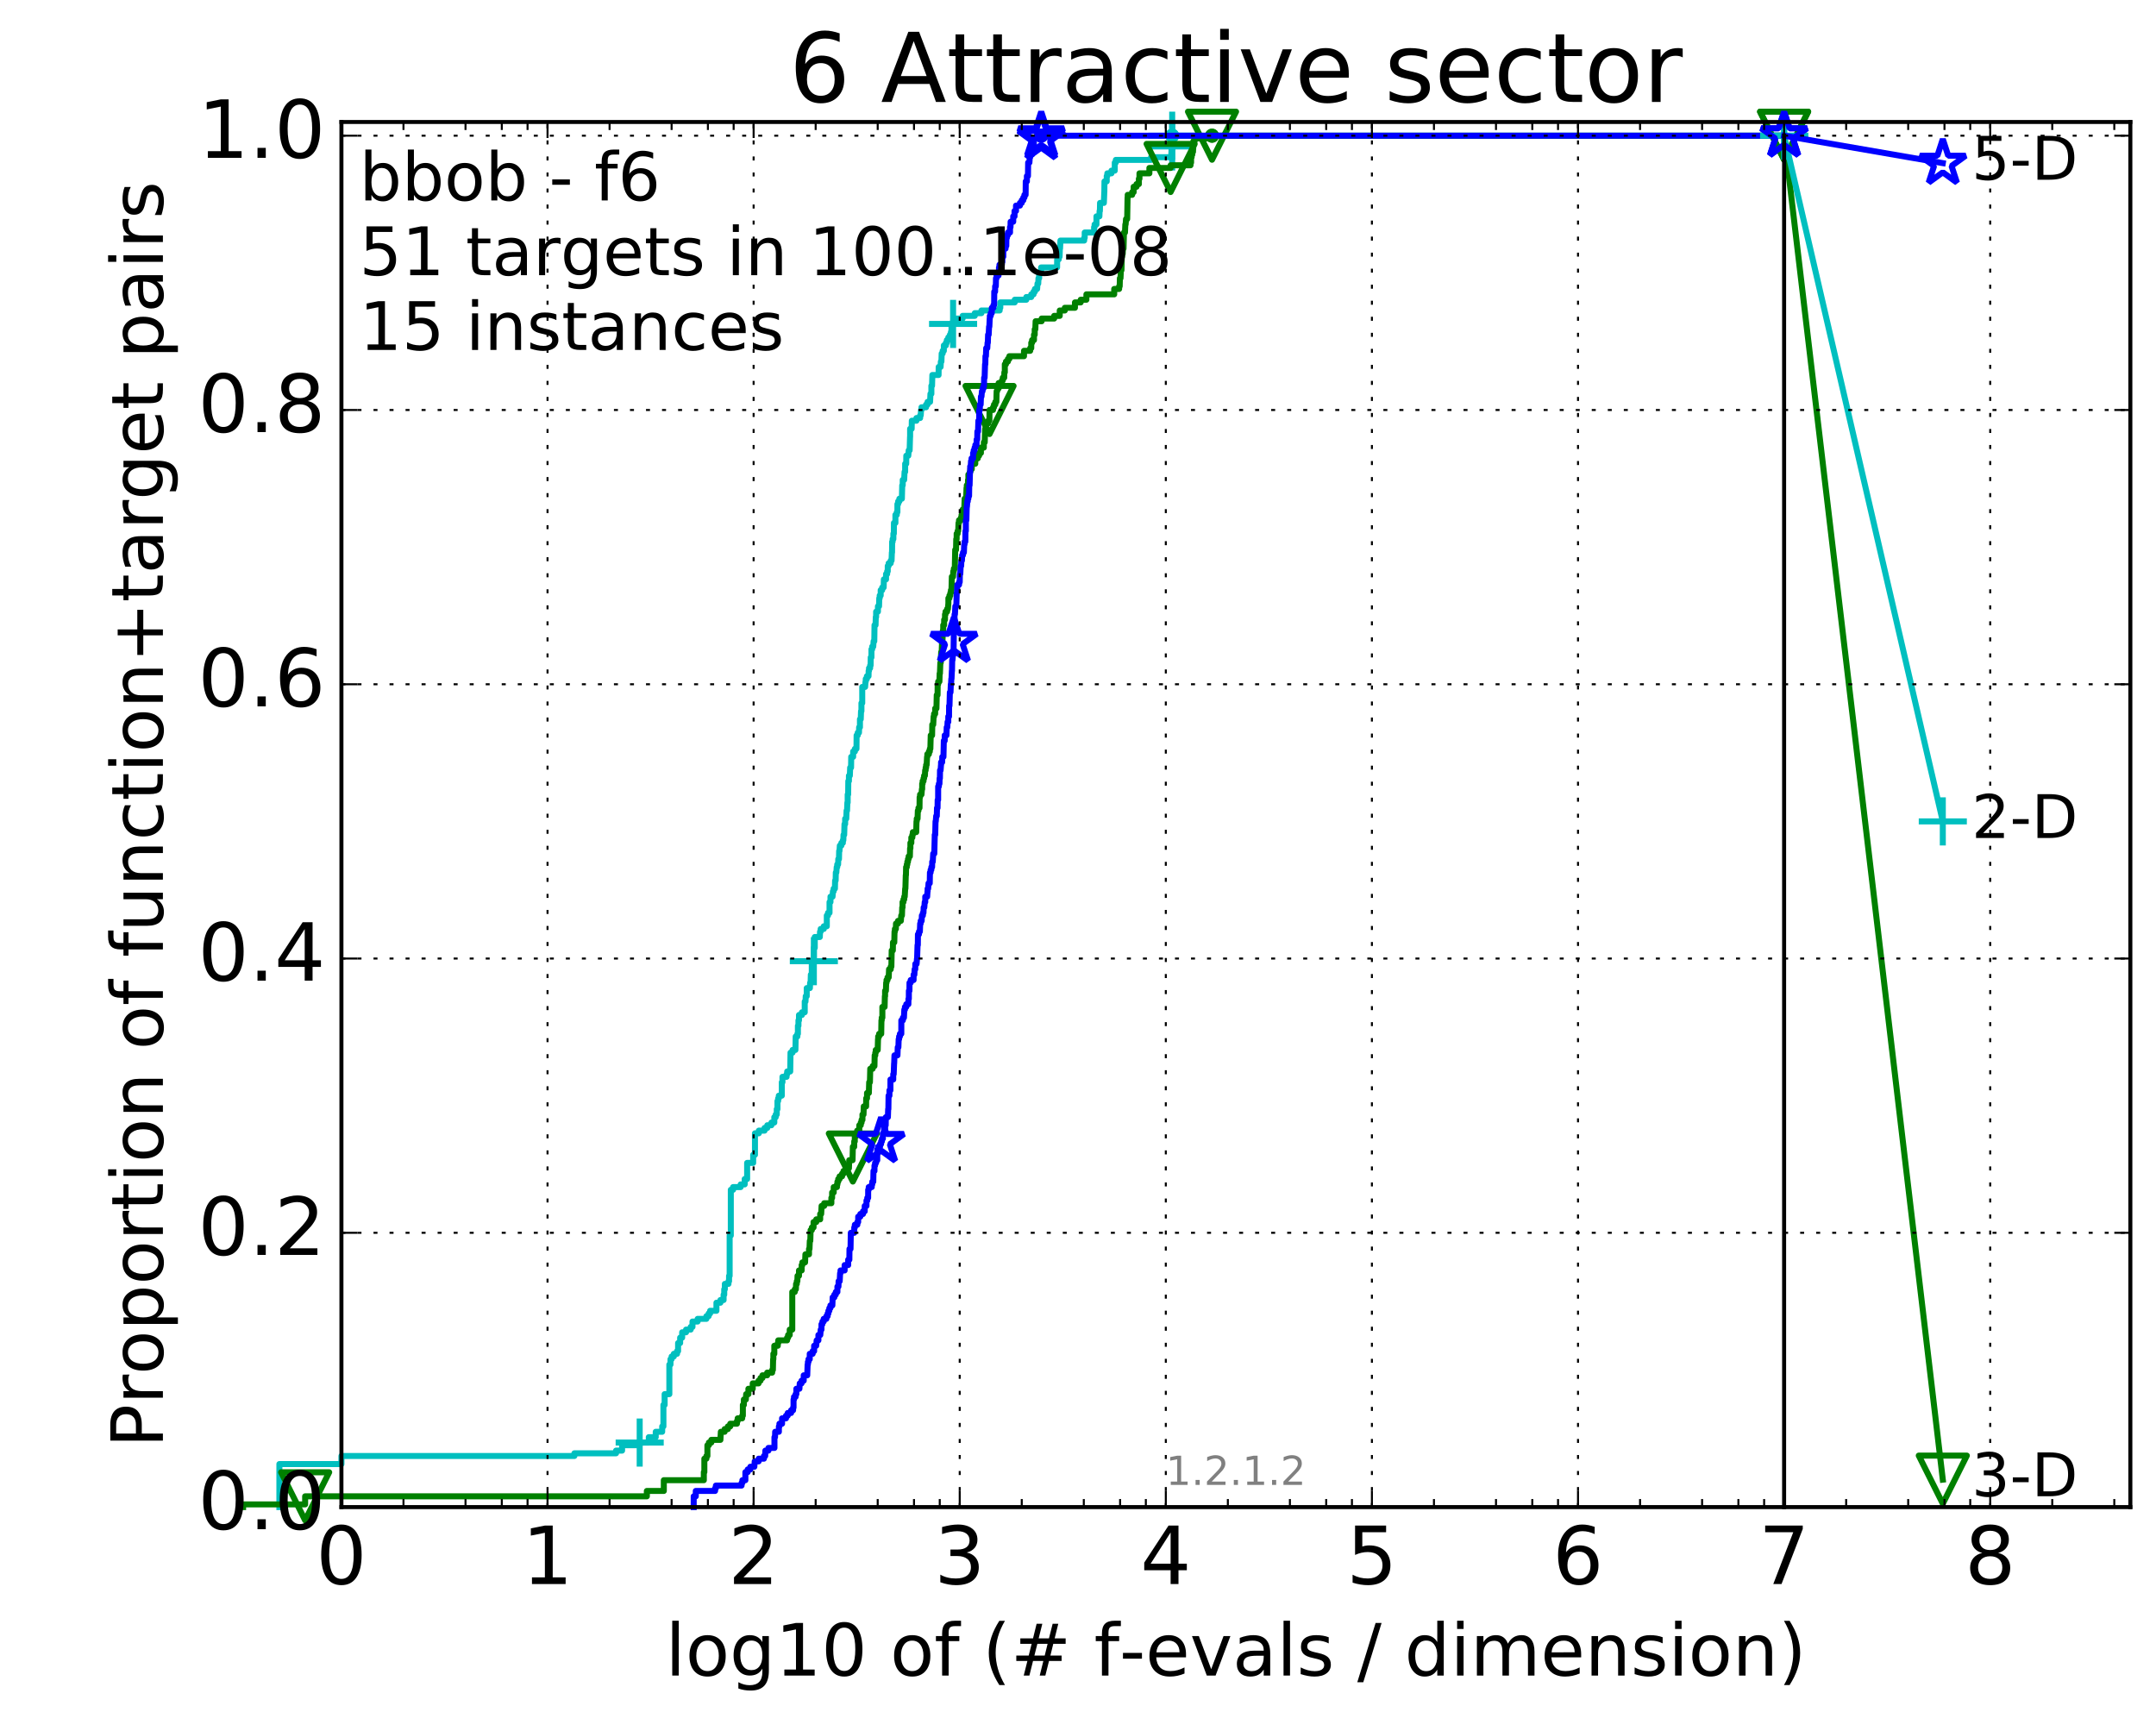 <?xml version="1.0" encoding="utf-8" standalone="no"?>
<!DOCTYPE svg PUBLIC "-//W3C//DTD SVG 1.1//EN"
  "http://www.w3.org/Graphics/SVG/1.1/DTD/svg11.dtd">
<!-- Created with matplotlib (http://matplotlib.org/) -->
<svg height="432pt" version="1.1" viewBox="0 0 538 432" width="538pt" xmlns="http://www.w3.org/2000/svg" xmlns:xlink="http://www.w3.org/1999/xlink">
 <defs>
  <style type="text/css">
*{stroke-linecap:butt;stroke-linejoin:round;stroke-miterlimit:100000;}
  </style>
 </defs>
 <g id="figure_1">
  <g id="patch_1">
   <path d="M 0 432.436 
L 538.8 432.436 
L 538.8 0 
L 0 0 
z
" style="fill:#ffffff;"/>
  </g>
  <g id="axes_1">
   <g id="patch_2">
    <path d="M 85.2 376.036 
L 531.6 376.036 
L 531.6 30.436 
L 85.2 30.436 
z
" style="fill:#ffffff;"/>
   </g>
   <g id="line2d_1">
    <defs>
     <path d="M 0 1.5 
C 0.398 1.5 0.779 1.342 1.061 1.061 
C 1.342 0.779 1.5 0.398 1.5 0 
C 1.5 -0.398 1.342 -0.779 1.061 -1.061 
C 0.779 -1.342 0.398 -1.5 0 -1.5 
C -0.398 -1.5 -0.779 -1.342 -1.061 -1.061 
C -1.342 -0.779 -1.5 -0.398 -1.5 0 
C -1.5 0.398 -1.342 0.779 -1.061 1.061 
C -0.779 1.342 -0.398 1.5 0 1.5 
z
" id="md24a72524f" style="stroke:#00bfbf;stroke-width:0.5;"/>
    </defs>
    <g>
     <use style="fill:#00bfbf;stroke:#00bfbf;stroke-width:0.5;" x="292.505" xlink:href="#md24a72524f" y="33.858"/>
     <use style="fill:#00bfbf;stroke:#00bfbf;stroke-width:0.5;" x="292.505" xlink:href="#md24a72524f" y="33.858"/>
    </g>
   </g>
   <g id="line2d_2">
    <path d="M 69.718 376.036 
L 69.718 365.301 
L 85.2 365.301 
L 85.2 363.288 
L 143.331 363.288 
L 143.331 362.617 
L 153.725 362.617 
L 153.725 361.947 
L 155.232 361.947 
L 155.232 360.605 
L 159.625 360.605 
L 159.625 359.934 
L 161.899 359.934 
L 161.899 358.592 
L 163.631 358.592 
L 163.631 357.25 
L 165.238 357.25 
L 165.238 355.908 
L 165.546 355.908 
L 165.546 350.541 
L 165.85 350.541 
L 165.85 347.857 
L 167.026 347.857 
L 167.026 340.477 
L 167.311 340.477 
L 167.311 339.135 
L 167.592 339.135 
L 167.592 338.464 
L 168.143 338.464 
L 168.143 337.793 
L 168.946 337.793 
L 168.946 337.122 
L 169.207 337.122 
L 169.207 335.109 
L 169.72 335.109 
L 169.72 333.767 
L 170.222 333.767 
L 170.222 332.425 
L 171.194 332.425 
L 171.194 331.754 
L 172.351 331.754 
L 172.351 331.083 
L 172.798 331.083 
L 172.798 329.742 
L 174.087 329.742 
L 174.087 329.071 
L 176.272 329.071 
L 176.272 328.4 
L 176.833 328.4 
L 176.833 327.729 
L 177.199 327.729 
L 177.199 327.058 
L 178.777 327.058 
L 178.777 325.045 
L 179.769 325.045 
L 179.769 324.374 
L 180.564 324.374 
L 180.564 323.032 
L 180.72 323.032 
L 180.72 321.69 
L 180.875 321.69 
L 180.875 320.348 
L 181.78 320.348 
L 181.78 319.677 
L 181.928 319.677 
L 181.928 318.336 
L 182.074 318.336 
L 182.074 308.272 
L 182.364 308.272 
L 182.364 296.866 
L 182.933 296.866 
L 182.933 296.195 
L 184.818 296.195 
L 184.818 295.524 
L 185.828 295.524 
L 185.828 294.182 
L 186.436 294.182 
L 186.436 290.156 
L 187.945 290.156 
L 187.945 288.143 
L 188.39 288.143 
L 188.39 282.776 
L 189.359 282.776 
L 189.359 282.105 
L 190.787 282.105 
L 190.787 281.434 
L 191.468 281.434 
L 191.468 280.763 
L 192.499 280.763 
L 192.499 280.092 
L 193.219 280.092 
L 193.219 278.75 
L 193.571 278.75 
L 193.571 278.079 
L 193.831 278.079 
L 193.831 276.737 
L 194.003 276.737 
L 194.003 274.725 
L 194.173 274.725 
L 194.173 274.054 
L 194.343 274.054 
L 194.343 273.383 
L 195.088 273.383 
L 195.088 270.028 
L 195.251 270.028 
L 195.251 268.686 
L 196.279 268.686 
L 196.279 268.015 
L 196.433 268.015 
L 196.433 267.344 
L 197.188 267.344 
L 197.262 262.648 
L 197.773 262.648 
L 197.773 261.977 
L 198.485 261.977 
L 198.555 258.622 
L 198.97 258.622 
L 198.97 257.951 
L 199.106 257.951 
L 199.106 255.938 
L 199.242 255.938 
L 199.242 254.597 
L 199.377 254.597 
L 199.377 253.255 
L 200.105 253.255 
L 200.105 252.584 
L 200.81 252.584 
L 200.81 249.9 
L 200.999 249.9 
L 201.061 248.558 
L 201.309 248.558 
L 201.309 246.545 
L 202.097 246.545 
L 202.157 245.203 
L 202.275 245.203 
L 202.334 243.191 
L 202.569 243.191 
L 202.569 240.507 
L 202.973 240.507 
L 202.973 239.836 
L 203.087 239.836 
L 203.087 236.481 
L 203.314 236.481 
L 203.314 233.797 
L 204.575 233.797 
L 204.628 232.456 
L 204.787 232.456 
L 204.787 231.785 
L 205.566 231.785 
L 205.566 231.114 
L 206.318 231.114 
L 206.318 228.43 
L 206.612 228.43 
L 206.612 227.759 
L 206.998 227.759 
L 206.998 225.075 
L 207.235 225.075 
L 207.235 223.733 
L 207.75 223.733 
L 207.842 222.392 
L 208.026 222.392 
L 208.026 221.721 
L 208.343 221.721 
L 208.388 219.708 
L 208.523 219.708 
L 208.567 217.695 
L 208.701 217.695 
L 208.789 216.353 
L 208.921 216.353 
L 208.921 215.682 
L 209.139 215.682 
L 209.183 214.34 
L 209.356 214.34 
L 209.399 212.327 
L 209.484 212.327 
L 209.57 210.986 
L 209.95 210.986 
L 209.95 210.315 
L 210.324 210.315 
L 210.324 209.644 
L 210.447 209.644 
L 210.488 208.302 
L 210.651 208.302 
L 210.732 205.618 
L 210.894 205.618 
L 210.894 204.276 
L 211.173 204.276 
L 211.252 202.263 
L 211.371 202.263 
L 211.449 200.251 
L 211.527 200.251 
L 211.527 198.238 
L 211.644 198.238 
L 211.683 194.883 
L 211.838 194.883 
L 211.838 193.541 
L 212.067 193.541 
L 212.144 191.528 
L 212.37 191.528 
L 212.408 188.845 
L 212.891 188.845 
L 212.891 187.503 
L 213.327 187.503 
L 213.327 186.832 
L 213.72 186.832 
L 213.755 183.477 
L 214.036 183.477 
L 214.036 182.806 
L 214.348 182.806 
L 214.383 181.464 
L 214.588 181.464 
L 214.588 179.452 
L 214.791 179.452 
L 214.859 177.439 
L 214.959 177.439 
L 214.959 175.426 
L 215.159 175.426 
L 215.159 171.4 
L 215.878 171.4 
L 215.974 170.058 
L 216.038 170.058 
L 216.038 169.387 
L 216.323 169.387 
L 216.323 168.717 
L 216.729 168.717 
L 216.76 167.375 
L 216.852 167.375 
L 216.852 166.704 
L 217.128 166.704 
L 217.128 166.033 
L 217.249 166.033 
L 217.279 164.02 
L 217.459 164.02 
L 217.459 162.007 
L 217.638 162.007 
L 217.638 161.336 
L 217.904 161.336 
L 217.992 159.994 
L 218.167 159.994 
L 218.224 155.969 
L 218.483 155.969 
L 218.54 153.956 
L 218.626 153.956 
L 218.626 152.614 
L 219.076 152.614 
L 219.076 151.272 
L 219.353 151.272 
L 219.408 149.259 
L 219.517 149.259 
L 219.517 148.588 
L 219.762 148.588 
L 219.762 147.246 
L 220.137 147.246 
L 220.137 146.576 
L 220.505 146.576 
L 220.557 144.563 
L 221.098 144.563 
L 221.098 143.221 
L 221.376 143.221 
L 221.376 142.55 
L 221.526 142.55 
L 221.526 141.208 
L 221.75 141.208 
L 221.75 140.537 
L 222.263 140.537 
L 222.263 139.866 
L 222.479 139.866 
L 222.551 137.853 
L 222.598 137.853 
L 222.622 135.17 
L 222.741 135.17 
L 222.741 134.499 
L 222.929 134.499 
L 222.929 133.157 
L 223.046 133.157 
L 223.069 130.473 
L 223.439 130.473 
L 223.439 128.46 
L 223.78 128.46 
L 223.78 127.789 
L 223.937 127.789 
L 223.937 125.776 
L 224.116 125.776 
L 224.116 125.106 
L 224.425 125.106 
L 224.425 124.435 
L 225.051 124.435 
L 225.136 121.08 
L 225.263 121.08 
L 225.263 119.738 
L 225.619 119.738 
L 225.723 117.725 
L 225.867 117.725 
L 225.867 115.712 
L 226.133 115.712 
L 226.153 113.7 
L 226.655 113.7 
L 226.754 112.358 
L 226.989 112.358 
L 227.087 109.003 
L 227.106 109.003 
L 227.106 106.99 
L 227.492 106.99 
L 227.53 104.977 
L 228.682 104.977 
L 228.682 104.306 
L 229.605 104.306 
L 229.605 103.636 
L 229.761 103.636 
L 229.83 102.294 
L 229.95 102.294 
L 229.95 101.623 
L 231.084 101.623 
L 231.084 100.952 
L 231.455 100.952 
L 231.455 100.281 
L 232.086 100.281 
L 232.18 98.268 
L 232.411 98.268 
L 232.411 96.255 
L 232.579 96.255 
L 232.655 93.571 
L 234.207 93.571 
L 234.235 91.559 
L 234.71 91.559 
L 234.779 90.217 
L 234.917 90.217 
L 234.985 88.204 
L 235.23 88.204 
L 235.23 87.533 
L 235.525 87.533 
L 235.525 86.191 
L 236.039 86.191 
L 236.039 85.52 
L 236.272 85.52 
L 236.272 84.849 
L 236.643 84.849 
L 236.643 84.178 
L 237.045 84.178 
L 237.045 83.507 
L 237.293 83.507 
L 237.293 82.836 
L 237.416 82.836 
L 237.441 81.495 
L 237.538 81.495 
L 237.538 80.824 
L 237.829 80.824 
L 237.829 80.153 
L 238.609 80.153 
L 238.609 79.482 
L 240.211 79.482 
L 240.211 78.811 
L 243.239 78.811 
L 243.239 78.14 
L 244.903 78.14 
L 244.903 77.469 
L 249.454 77.469 
L 249.454 76.798 
L 249.61 76.798 
L 249.61 75.456 
L 253.214 75.456 
L 253.214 74.785 
L 256.105 74.785 
L 256.105 74.114 
L 257.333 74.114 
L 257.333 73.443 
L 257.908 73.443 
L 257.908 72.772 
L 258.249 72.772 
L 258.249 72.101 
L 258.796 72.101 
L 258.895 70.76 
L 259.077 70.76 
L 259.142 69.418 
L 259.308 69.418 
L 259.308 68.076 
L 259.794 68.076 
L 259.794 66.734 
L 263.78 66.734 
L 263.799 64.721 
L 264.194 64.721 
L 264.194 64.05 
L 264.404 64.05 
L 264.473 62.037 
L 264.52 62.037 
L 264.618 60.025 
L 270.541 60.025 
L 270.541 59.354 
L 270.674 59.354 
L 270.674 58.012 
L 273.015 58.012 
L 273.015 56.67 
L 273.144 56.67 
L 273.144 55.999 
L 273.604 55.999 
L 273.604 53.986 
L 274.339 53.986 
L 274.388 52.644 
L 274.463 52.644 
L 274.502 50.631 
L 275.455 50.631 
L 275.56 47.948 
L 275.571 47.948 
L 275.606 45.264 
L 276.169 45.264 
L 276.169 43.922 
L 276.317 43.922 
L 276.317 43.251 
L 277.351 43.251 
L 277.351 42.58 
L 278.17 42.58 
L 278.178 40.567 
L 278.438 40.567 
L 278.438 39.896 
L 287.227 39.896 
L 287.227 39.226 
L 292.252 39.226 
L 292.351 37.213 
L 292.492 37.213 
L 292.505 33.858 
L 445.2 33.858 
L 445.2 33.858 
" style="fill:none;stroke:#00bfbf;stroke-linecap:square;stroke-width:1.5;"/>
   </g>
   <g id="line2d_3">
    <defs>
     <path d="M -6 0 
L 6 0 
M 0 6 
L 0 -6 
" id="mc38aa9feb3" style="stroke:#00bfbf;stroke-width:1.5;"/>
    </defs>
    <g>
     <use style="fill:none;stroke:#00bfbf;stroke-width:1.5;" x="159.625" xlink:href="#mc38aa9feb3" y="359.934"/>
     <use style="fill:none;stroke:#00bfbf;stroke-width:1.5;" x="203.087" xlink:href="#mc38aa9feb3" y="239.836"/>
     <use style="fill:none;stroke:#00bfbf;stroke-width:1.5;" x="237.829" xlink:href="#mc38aa9feb3" y="80.824"/>
     <use style="fill:none;stroke:#00bfbf;stroke-width:1.5;" x="292.505" xlink:href="#mc38aa9feb3" y="36.542"/>
     <use style="fill:none;stroke:#00bfbf;stroke-width:1.5;" x="292.505" xlink:href="#mc38aa9feb3" y="33.858"/>
     <use style="fill:none;stroke:#00bfbf;stroke-width:1.5;" x="445.2" xlink:href="#mc38aa9feb3" y="33.858"/>
    </g>
   </g>
   <g id="line2d_4"/>
   <g id="line2d_5">
    <defs>
     <path d="M 0 1.5 
C 0.398 1.5 0.779 1.342 1.061 1.061 
C 1.342 0.779 1.5 0.398 1.5 0 
C 1.5 -0.398 1.342 -0.779 1.061 -1.061 
C 0.779 -1.342 0.398 -1.5 0 -1.5 
C -0.398 -1.5 -0.779 -1.342 -1.061 -1.061 
C -1.342 -0.779 -1.5 -0.398 -1.5 0 
C -1.5 0.398 -1.342 0.779 -1.061 1.061 
C -0.779 1.342 -0.398 1.5 0 1.5 
z
" id="me129d892e2" style="stroke:#008000;stroke-width:0.5;"/>
    </defs>
    <g>
     <use style="fill:#008000;stroke:#008000;stroke-width:0.5;" x="302.443" xlink:href="#me129d892e2" y="33.858"/>
     <use style="fill:#008000;stroke:#008000;stroke-width:0.5;" x="302.443" xlink:href="#me129d892e2" y="33.858"/>
    </g>
   </g>
   <g id="line2d_6">
    <path d="M 60.662 376.036 
L 60.662 375.365 
L 76.144 375.365 
L 76.144 373.352 
L 161.413 373.352 
L 161.413 372.011 
L 165.648 372.011 
L 165.648 369.327 
L 175.632 369.327 
L 175.632 367.314 
L 175.762 367.314 
L 175.762 363.959 
L 176.272 363.959 
L 176.272 363.288 
L 176.523 363.288 
L 176.523 360.605 
L 176.895 360.605 
L 176.895 359.934 
L 177.5 359.934 
L 177.5 359.263 
L 179.769 359.263 
L 179.877 357.25 
L 180.823 357.25 
L 180.823 356.579 
L 181.632 356.579 
L 181.632 355.908 
L 182.22 355.908 
L 182.22 355.237 
L 183.895 355.237 
L 183.895 354.566 
L 184.074 354.566 
L 184.074 353.895 
L 185.202 353.895 
L 185.202 353.224 
L 185.371 353.224 
L 185.371 350.541 
L 185.621 350.541 
L 185.621 349.199 
L 186.114 349.199 
L 186.195 347.857 
L 186.754 347.857 
L 186.754 346.515 
L 187.833 346.515 
L 187.833 345.173 
L 189.288 345.173 
L 189.288 344.502 
L 189.776 344.502 
L 189.776 343.831 
L 190.253 343.831 
L 190.253 343.16 
L 191.436 343.16 
L 191.436 342.489 
L 192.681 342.489 
L 192.681 341.818 
L 192.862 341.818 
L 192.922 339.135 
L 192.981 339.135 
L 192.981 337.793 
L 193.219 337.793 
L 193.219 335.78 
L 194.088 335.78 
L 194.088 335.109 
L 194.202 335.109 
L 194.202 334.438 
L 196.407 334.438 
L 196.407 333.767 
L 196.662 333.767 
L 196.662 333.096 
L 197.064 333.096 
L 197.064 331.754 
L 197.701 331.754 
L 197.701 322.361 
L 198.321 322.361 
L 198.321 321.69 
L 198.601 321.69 
L 198.648 320.348 
L 198.832 320.348 
L 198.832 319.677 
L 198.97 319.677 
L 199.015 318.336 
L 199.377 318.336 
L 199.377 316.994 
L 200.04 316.994 
L 200.04 315.652 
L 200.213 315.652 
L 200.213 314.981 
L 200.894 314.981 
L 200.978 312.968 
L 201.878 312.968 
L 201.878 311.626 
L 201.998 311.626 
L 202.077 309.613 
L 202.196 309.613 
L 202.275 306.93 
L 202.588 306.93 
L 202.588 306.259 
L 203.011 306.259 
L 203.011 304.917 
L 203.687 304.917 
L 203.687 304.246 
L 204.664 304.246 
L 204.664 302.904 
L 204.91 302.904 
L 205.015 300.891 
L 205.667 300.891 
L 205.667 300.22 
L 207.455 300.22 
L 207.455 298.878 
L 207.642 298.878 
L 207.642 297.537 
L 208.041 297.537 
L 208.041 296.195 
L 208.848 296.195 
L 208.848 295.524 
L 208.965 295.524 
L 208.965 294.853 
L 209.168 294.853 
L 209.168 294.182 
L 209.513 294.182 
L 209.513 293.511 
L 210.131 293.511 
L 210.131 292.84 
L 210.488 292.84 
L 210.488 292.169 
L 211.107 292.169 
L 211.107 291.498 
L 211.838 291.498 
L 211.914 289.485 
L 212.743 289.485 
L 212.817 286.131 
L 213.158 286.131 
L 213.158 284.789 
L 213.303 284.789 
L 213.303 283.447 
L 213.661 283.447 
L 213.661 282.776 
L 213.896 282.776 
L 213.896 282.105 
L 214.428 282.105 
L 214.428 280.763 
L 214.791 280.763 
L 214.791 280.092 
L 214.993 280.092 
L 214.993 279.421 
L 215.214 279.421 
L 215.214 278.079 
L 215.478 278.079 
L 215.543 276.067 
L 216.123 276.067 
L 216.144 274.054 
L 216.355 274.054 
L 216.355 272.712 
L 216.811 272.712 
L 216.893 270.028 
L 217.077 270.028 
L 217.158 266.673 
L 217.757 266.673 
L 217.757 266.002 
L 218.205 266.002 
L 218.263 263.319 
L 218.417 263.319 
L 218.417 262.648 
L 218.531 262.648 
L 218.531 261.977 
L 219.02 261.977 
L 219.095 259.293 
L 219.132 259.293 
L 219.132 258.622 
L 219.371 258.622 
L 219.371 257.951 
L 219.896 257.951 
L 219.95 254.597 
L 220.021 254.597 
L 220.021 253.926 
L 220.181 253.926 
L 220.181 251.242 
L 220.739 251.242 
L 220.808 248.558 
L 220.859 248.558 
L 220.859 247.216 
L 221.064 247.216 
L 221.132 245.203 
L 221.217 245.203 
L 221.217 244.532 
L 221.468 244.532 
L 221.468 243.862 
L 221.766 243.862 
L 221.849 241.849 
L 222.271 241.849 
L 222.271 241.178 
L 222.431 241.178 
L 222.511 237.152 
L 222.796 237.152 
L 222.827 235.139 
L 223.154 235.139 
L 223.216 232.456 
L 223.309 232.456 
L 223.309 231.785 
L 223.553 231.785 
L 223.583 230.443 
L 224.078 230.443 
L 224.078 229.772 
L 224.794 229.772 
L 224.894 228.43 
L 225.066 228.43 
L 225.136 226.417 
L 225.221 226.417 
L 225.221 225.075 
L 225.446 225.075 
L 225.446 224.404 
L 225.64 224.404 
L 225.64 223.733 
L 225.764 223.733 
L 225.874 221.721 
L 225.929 221.721 
L 226.024 218.366 
L 226.065 218.366 
L 226.106 216.353 
L 226.281 216.353 
L 226.281 215.682 
L 226.415 215.682 
L 226.415 215.011 
L 226.575 215.011 
L 226.575 214.34 
L 226.734 214.34 
L 226.734 213.669 
L 227.048 213.669 
L 227.1 211.657 
L 227.178 211.657 
L 227.178 210.315 
L 227.409 210.315 
L 227.409 208.973 
L 227.663 208.973 
L 227.663 208.302 
L 227.789 208.302 
L 227.789 207.631 
L 228.628 207.631 
L 228.7 204.947 
L 228.761 204.947 
L 228.761 204.276 
L 228.964 204.276 
L 229.036 202.263 
L 229.19 202.263 
L 229.19 201.592 
L 229.448 201.592 
L 229.483 198.909 
L 229.588 198.909 
L 229.588 198.238 
L 229.944 198.238 
L 230.047 196.896 
L 230.115 196.896 
L 230.115 195.554 
L 230.228 195.554 
L 230.228 194.883 
L 230.452 194.883 
L 230.452 194.212 
L 230.596 194.212 
L 230.596 193.541 
L 230.795 193.541 
L 230.861 192.199 
L 230.981 192.199 
L 230.981 191.528 
L 231.101 191.528 
L 231.101 190.857 
L 231.23 190.857 
L 231.338 188.845 
L 231.402 188.845 
L 231.402 188.174 
L 231.794 188.174 
L 231.794 187.503 
L 232.024 187.503 
L 232.024 186.832 
L 232.159 186.832 
L 232.252 183.477 
L 232.589 183.477 
L 232.639 180.793 
L 232.871 180.793 
L 232.971 178.781 
L 233.08 178.781 
L 233.08 178.11 
L 233.356 178.11 
L 233.356 176.768 
L 233.677 176.768 
L 233.754 173.413 
L 233.955 173.413 
L 233.984 170.729 
L 234.107 170.729 
L 234.107 170.058 
L 234.418 170.058 
L 234.474 168.046 
L 234.548 168.046 
L 234.65 165.362 
L 234.752 165.362 
L 234.862 162.678 
L 234.99 162.678 
L 235.081 159.994 
L 235.18 159.994 
L 235.279 157.311 
L 235.369 157.311 
L 235.369 155.969 
L 235.592 155.969 
L 235.6 154.627 
L 235.812 154.627 
L 235.812 153.285 
L 235.943 153.285 
L 235.943 152.614 
L 236.341 152.614 
L 236.341 151.943 
L 236.537 151.943 
L 236.647 150.601 
L 236.656 150.601 
L 236.656 149.259 
L 236.916 149.259 
L 236.916 148.588 
L 237.149 148.588 
L 237.149 147.917 
L 237.289 147.917 
L 237.289 147.246 
L 237.428 147.246 
L 237.518 143.892 
L 237.825 143.892 
L 237.873 142.55 
L 238.024 142.55 
L 238.024 141.879 
L 238.254 141.879 
L 238.356 137.182 
L 238.566 137.182 
L 238.62 134.499 
L 238.721 134.499 
L 238.721 133.157 
L 238.966 133.157 
L 238.966 132.486 
L 239.11 132.486 
L 239.186 130.473 
L 239.306 130.473 
L 239.306 129.802 
L 239.796 129.802 
L 239.796 129.131 
L 239.943 129.131 
L 239.943 128.46 
L 240.225 128.46 
L 240.225 127.118 
L 240.611 127.118 
L 240.717 124.435 
L 241.087 124.435 
L 241.184 121.751 
L 241.253 121.751 
L 241.253 121.08 
L 241.533 121.08 
L 241.56 119.738 
L 241.648 119.738 
L 241.648 118.396 
L 242.004 118.396 
L 242.004 117.725 
L 242.143 117.725 
L 242.143 117.054 
L 242.49 117.054 
L 242.49 115.712 
L 243.365 115.712 
L 243.365 114.371 
L 243.994 114.371 
L 243.994 113.7 
L 244.326 113.7 
L 244.326 113.029 
L 244.771 113.029 
L 244.771 111.687 
L 245.5 111.687 
L 245.5 110.345 
L 245.726 110.345 
L 245.827 106.99 
L 245.956 106.99 
L 245.956 105.648 
L 246.604 105.648 
L 246.604 104.977 
L 246.889 104.977 
L 246.926 102.294 
L 247.795 102.294 
L 247.795 101.623 
L 248.035 101.623 
L 248.035 100.952 
L 248.367 100.952 
L 248.367 100.281 
L 248.626 100.281 
L 248.7 97.597 
L 248.833 97.597 
L 248.833 96.926 
L 249.188 96.926 
L 249.188 95.584 
L 250.021 95.584 
L 250.021 94.913 
L 250.229 94.913 
L 250.229 94.242 
L 250.589 94.242 
L 250.621 92.901 
L 250.738 92.901 
L 250.738 90.888 
L 251.02 90.888 
L 251.02 90.217 
L 251.508 90.217 
L 251.508 89.546 
L 251.87 89.546 
L 251.87 88.875 
L 255.526 88.875 
L 255.526 87.533 
L 257.066 87.533 
L 257.066 86.862 
L 257.338 86.862 
L 257.338 85.52 
L 257.542 85.52 
L 257.542 84.849 
L 258.014 84.849 
L 258.014 83.507 
L 258.199 83.507 
L 258.199 82.166 
L 258.353 82.166 
L 258.426 80.153 
L 259.93 80.153 
L 259.93 79.482 
L 263.052 79.482 
L 263.052 78.811 
L 264.444 78.811 
L 264.444 77.469 
L 265.712 77.469 
L 265.712 76.798 
L 268.238 76.798 
L 268.238 75.456 
L 269.672 75.456 
L 269.672 74.785 
L 271.096 74.785 
L 271.096 73.443 
L 278.037 73.443 
L 278.037 72.101 
L 279.263 72.101 
L 279.263 71.431 
L 279.403 71.431 
L 279.456 69.418 
L 279.608 69.418 
L 279.703 67.405 
L 279.852 67.405 
L 279.922 64.05 
L 279.999 64.05 
L 279.999 63.379 
L 280.151 63.379 
L 280.213 62.037 
L 280.365 62.037 
L 280.465 58.012 
L 280.722 58.012 
L 280.812 55.999 
L 280.886 55.999 
L 280.984 54.657 
L 281.271 54.657 
L 281.368 49.29 
L 281.404 49.29 
L 281.404 48.619 
L 282.508 48.619 
L 282.508 47.948 
L 282.884 47.948 
L 282.884 46.606 
L 283.599 46.606 
L 283.599 45.935 
L 284.191 45.935 
L 284.191 44.593 
L 284.34 44.593 
L 284.34 43.251 
L 286.814 43.251 
L 286.814 41.909 
L 292.112 41.909 
L 292.112 41.238 
L 297.077 41.238 
L 297.077 40.567 
L 297.218 40.567 
L 297.218 39.226 
L 297.353 39.226 
L 297.353 38.555 
L 297.528 38.555 
L 297.528 37.884 
L 297.695 37.884 
L 297.796 35.2 
L 298.105 35.2 
L 298.105 34.529 
L 302.443 34.529 
L 302.443 33.858 
L 445.2 33.858 
L 445.2 33.858 
" style="fill:none;stroke:#008000;stroke-linecap:square;stroke-width:1.5;"/>
   </g>
   <g id="line2d_7">
    <defs>
     <path d="M -0 6 
L 6 -6 
L -6 -6 
z
" id="mcbaf5ee09e" style="stroke:#008000;stroke-linejoin:miter;stroke-width:1.5;"/>
    </defs>
    <g>
     <use style="fill:none;stroke:#008000;stroke-linejoin:miter;stroke-width:1.5;" x="76.144" xlink:href="#mcbaf5ee09e" y="373.352"/>
     <use style="fill:none;stroke:#008000;stroke-linejoin:miter;stroke-width:1.5;" x="212.817" xlink:href="#mcbaf5ee09e" y="288.814"/>
     <use style="fill:none;stroke:#008000;stroke-linejoin:miter;stroke-width:1.5;" x="246.926" xlink:href="#mcbaf5ee09e" y="102.294"/>
     <use style="fill:none;stroke:#008000;stroke-linejoin:miter;stroke-width:1.5;" x="292.112" xlink:href="#mcbaf5ee09e" y="41.909"/>
     <use style="fill:none;stroke:#008000;stroke-linejoin:miter;stroke-width:1.5;" x="302.443" xlink:href="#mcbaf5ee09e" y="33.858"/>
     <use style="fill:none;stroke:#008000;stroke-linejoin:miter;stroke-width:1.5;" x="445.2" xlink:href="#mcbaf5ee09e" y="33.858"/>
    </g>
   </g>
   <g id="line2d_8"/>
   <g id="line2d_9">
    <defs>
     <path d="M 0 1.5 
C 0.398 1.5 0.779 1.342 1.061 1.061 
C 1.342 0.779 1.5 0.398 1.5 0 
C 1.5 -0.398 1.342 -0.779 1.061 -1.061 
C 0.779 -1.342 0.398 -1.5 0 -1.5 
C -0.398 -1.5 -0.779 -1.342 -1.061 -1.061 
C -1.342 -0.779 -1.5 -0.398 -1.5 0 
C -1.5 0.398 -1.342 0.779 -1.061 1.061 
C -0.779 1.342 -0.398 1.5 0 1.5 
z
" id="m37e0e1cdfa" style="stroke:#0000ff;stroke-width:0.5;"/>
    </defs>
    <g>
     <use style="fill:#0000ff;stroke:#0000ff;stroke-width:0.5;" x="259.82" xlink:href="#m37e0e1cdfa" y="33.858"/>
     <use style="fill:#0000ff;stroke:#0000ff;stroke-width:0.5;" x="259.82" xlink:href="#m37e0e1cdfa" y="33.858"/>
    </g>
   </g>
   <g id="line2d_10">
    <path d="M 173.105 376.036 
L 173.105 373.352 
L 173.623 373.352 
L 173.623 372.011 
L 178.436 372.011 
L 178.436 371.34 
L 178.641 371.34 
L 178.641 370.669 
L 185.049 370.669 
L 185.049 369.998 
L 185.253 369.998 
L 185.253 369.327 
L 186 369.327 
L 186 367.314 
L 186.58 367.314 
L 186.58 366.643 
L 187.238 366.643 
L 187.238 365.972 
L 188.235 365.972 
L 188.324 364.63 
L 189.316 364.63 
L 189.316 363.959 
L 190.628 363.959 
L 190.628 363.288 
L 190.944 363.288 
L 190.984 361.947 
L 191.754 361.947 
L 191.754 361.276 
L 193.254 361.276 
L 193.254 358.592 
L 193.396 358.592 
L 193.431 357.25 
L 194.359 357.25 
L 194.359 355.908 
L 194.494 355.908 
L 194.494 355.237 
L 195.154 355.237 
L 195.154 353.895 
L 196.139 353.895 
L 196.139 353.224 
L 196.571 353.224 
L 196.571 352.553 
L 197.409 352.553 
L 197.409 351.882 
L 197.903 351.882 
L 197.903 351.212 
L 198.018 351.212 
L 198.018 349.199 
L 198.132 349.199 
L 198.132 348.528 
L 198.527 348.528 
L 198.527 347.857 
L 198.722 347.857 
L 198.722 346.515 
L 199.484 346.515 
L 199.565 345.173 
L 200.014 345.173 
L 200.014 344.502 
L 200.556 344.502 
L 200.556 343.16 
L 201.432 343.16 
L 201.53 340.477 
L 201.603 340.477 
L 201.603 339.806 
L 201.749 339.806 
L 201.749 339.135 
L 202.061 339.135 
L 202.061 337.793 
L 202.789 337.793 
L 202.789 337.122 
L 203.156 337.122 
L 203.156 335.78 
L 203.672 335.78 
L 203.783 334.438 
L 204.221 334.438 
L 204.221 333.096 
L 204.692 333.096 
L 204.798 331.754 
L 204.987 331.754 
L 204.987 330.412 
L 205.216 330.412 
L 205.216 329.742 
L 205.545 329.742 
L 205.545 329.071 
L 206.209 329.071 
L 206.209 328.4 
L 206.524 328.4 
L 206.524 327.729 
L 206.718 327.729 
L 206.718 327.058 
L 206.95 327.058 
L 206.95 326.387 
L 207.217 326.387 
L 207.217 325.716 
L 207.704 325.716 
L 207.778 323.703 
L 208.199 323.703 
L 208.199 323.032 
L 208.558 323.032 
L 208.558 322.361 
L 208.965 322.361 
L 208.965 321.019 
L 209.226 321.019 
L 209.261 319.677 
L 209.536 319.677 
L 209.638 317.665 
L 209.74 317.665 
L 209.74 316.994 
L 210.765 316.994 
L 210.765 315.652 
L 211.652 315.652 
L 211.652 314.31 
L 211.945 314.31 
L 211.976 311.626 
L 212.235 311.626 
L 212.31 307.601 
L 213.168 307.601 
L 213.168 306.259 
L 213.313 306.259 
L 213.313 305.588 
L 213.938 305.588 
L 213.938 304.917 
L 214.148 304.917 
L 214.148 303.575 
L 214.683 303.575 
L 214.683 302.904 
L 215.351 302.904 
L 215.351 302.233 
L 215.781 302.233 
L 215.781 300.891 
L 216.216 300.891 
L 216.216 299.549 
L 216.417 299.549 
L 216.417 298.878 
L 216.63 298.878 
L 216.642 296.866 
L 216.778 296.866 
L 216.778 296.195 
L 217.531 296.195 
L 217.531 295.524 
L 217.662 295.524 
L 217.662 294.853 
L 217.91 294.853 
L 217.968 292.169 
L 218.213 292.169 
L 218.213 290.827 
L 218.363 290.827 
L 218.363 290.156 
L 218.615 290.156 
L 218.615 289.485 
L 218.908 289.485 
L 218.908 286.802 
L 219.109 286.802 
L 219.109 286.131 
L 219.604 286.131 
L 219.604 285.46 
L 219.864 285.46 
L 219.864 284.789 
L 220.067 284.789 
L 220.067 284.118 
L 220.311 284.118 
L 220.311 282.776 
L 220.604 282.776 
L 220.604 281.434 
L 220.863 281.434 
L 220.863 280.763 
L 221.017 280.763 
L 221.047 278.75 
L 221.561 278.75 
L 221.631 276.737 
L 221.681 276.737 
L 221.73 273.383 
L 221.947 273.383 
L 221.947 272.041 
L 222.19 272.041 
L 222.2 269.357 
L 222.896 269.357 
L 222.896 268.015 
L 223.008 268.015 
L 223.111 265.332 
L 223.13 265.332 
L 223.204 263.319 
L 223.951 263.319 
L 224.022 261.306 
L 224.182 261.306 
L 224.253 259.293 
L 224.359 259.293 
L 224.359 258.622 
L 224.56 258.622 
L 224.56 257.951 
L 224.906 257.951 
L 224.915 254.597 
L 225.297 254.597 
L 225.297 253.926 
L 225.565 253.926 
L 225.657 251.913 
L 225.814 251.913 
L 225.814 251.242 
L 226.149 251.242 
L 226.149 250.571 
L 226.671 250.571 
L 226.694 249.229 
L 226.789 249.229 
L 226.797 247.216 
L 226.939 247.216 
L 226.954 245.203 
L 227.25 245.203 
L 227.25 244.532 
L 227.972 244.532 
L 227.979 243.191 
L 228.166 243.191 
L 228.232 241.849 
L 228.387 241.849 
L 228.409 240.507 
L 228.722 240.507 
L 228.823 239.165 
L 228.852 239.165 
L 228.96 235.81 
L 229.031 235.81 
L 229.059 233.127 
L 229.314 233.127 
L 229.314 232.456 
L 229.539 232.456 
L 229.615 230.443 
L 229.747 230.443 
L 229.747 229.772 
L 229.987 229.772 
L 230.042 228.43 
L 230.293 228.43 
L 230.293 227.759 
L 230.441 227.759 
L 230.488 226.417 
L 230.647 226.417 
L 230.753 225.075 
L 230.885 225.075 
L 230.885 223.733 
L 231.359 223.733 
L 231.443 222.392 
L 231.475 222.392 
L 231.475 221.721 
L 231.608 221.721 
L 231.704 220.379 
L 232.005 220.379 
L 232.055 217.695 
L 232.223 217.695 
L 232.223 217.024 
L 232.408 217.024 
L 232.408 216.353 
L 232.591 216.353 
L 232.621 215.011 
L 232.76 215.011 
L 232.869 212.998 
L 233.138 212.998 
L 233.244 208.973 
L 233.25 208.973 
L 233.25 208.302 
L 233.368 208.302 
L 233.45 204.947 
L 233.508 204.947 
L 233.613 203.605 
L 233.764 203.605 
L 233.816 201.592 
L 233.953 201.592 
L 233.982 199.58 
L 234.096 199.58 
L 234.107 196.225 
L 234.283 196.225 
L 234.283 195.554 
L 234.429 195.554 
L 234.463 194.212 
L 234.541 194.212 
L 234.569 192.199 
L 234.713 192.199 
L 234.812 190.857 
L 234.829 190.857 
L 234.829 190.187 
L 235.102 190.187 
L 235.129 188.845 
L 235.426 188.845 
L 235.517 184.819 
L 235.74 184.819 
L 235.74 183.477 
L 236.174 183.477 
L 236.241 181.464 
L 236.391 181.464 
L 236.452 180.122 
L 236.631 180.122 
L 236.631 178.781 
L 236.818 178.781 
L 236.833 176.097 
L 236.933 176.097 
L 237.023 172.742 
L 237.187 172.742 
L 237.266 170.729 
L 237.32 170.729 
L 237.389 169.387 
L 237.438 169.387 
L 237.526 167.375 
L 237.56 167.375 
L 237.604 164.691 
L 237.686 164.691 
L 237.783 163.349 
L 237.937 163.349 
L 238.032 156.64 
L 238.127 156.64 
L 238.203 153.285 
L 238.293 153.285 
L 238.392 151.272 
L 238.639 151.272 
L 238.736 147.917 
L 238.805 147.917 
L 238.893 145.905 
L 239.324 145.905 
L 239.324 145.234 
L 239.486 145.234 
L 239.517 143.221 
L 239.624 143.221 
L 239.726 141.208 
L 239.845 141.208 
L 239.893 139.866 
L 240.037 139.866 
L 240.089 138.524 
L 240.289 138.524 
L 240.289 137.853 
L 240.524 137.853 
L 240.605 135.841 
L 240.69 135.841 
L 240.69 135.17 
L 240.884 135.17 
L 240.913 132.486 
L 241.014 132.486 
L 241.014 129.802 
L 241.143 129.802 
L 241.234 126.447 
L 241.283 126.447 
L 241.382 125.106 
L 241.492 125.106 
L 241.492 124.435 
L 241.639 124.435 
L 241.639 123.764 
L 241.817 123.764 
L 241.861 121.08 
L 241.949 121.08 
L 242.045 117.725 
L 242.097 117.725 
L 242.097 116.383 
L 242.231 116.383 
L 242.31 115.041 
L 242.436 115.041 
L 242.436 114.371 
L 242.82 114.371 
L 242.82 113.029 
L 242.977 113.029 
L 242.977 112.358 
L 243.201 112.358 
L 243.201 111.687 
L 243.386 111.687 
L 243.386 111.016 
L 243.688 111.016 
L 243.703 109.674 
L 243.857 109.674 
L 243.89 107.661 
L 244.055 107.661 
L 244.142 104.977 
L 244.348 104.977 
L 244.348 102.294 
L 244.505 102.294 
L 244.52 100.952 
L 244.708 100.952 
L 244.785 98.939 
L 244.919 98.939 
L 245.027 97.597 
L 245.184 97.597 
L 245.184 96.926 
L 245.421 96.926 
L 245.421 96.255 
L 245.547 96.255 
L 245.575 94.242 
L 245.697 94.242 
L 245.805 90.888 
L 245.875 90.888 
L 245.906 88.875 
L 246.023 88.875 
L 246.092 86.862 
L 246.363 86.862 
L 246.432 85.52 
L 246.501 85.52 
L 246.566 83.507 
L 246.709 83.507 
L 246.812 81.495 
L 246.879 81.495 
L 246.969 79.482 
L 246.998 79.482 
L 246.998 78.811 
L 247.223 78.811 
L 247.223 78.14 
L 247.474 78.14 
L 247.499 76.798 
L 247.892 76.798 
L 247.892 76.127 
L 248.072 76.127 
L 248.103 72.772 
L 248.311 72.772 
L 248.323 71.431 
L 248.491 71.431 
L 248.536 69.418 
L 248.684 69.418 
L 248.684 68.747 
L 249.167 68.747 
L 249.167 68.076 
L 249.28 68.076 
L 249.28 66.734 
L 249.398 66.734 
L 249.398 66.063 
L 250.008 66.063 
L 250.008 65.392 
L 250.122 65.392 
L 250.131 64.05 
L 250.36 64.05 
L 250.36 62.037 
L 250.921 62.037 
L 250.921 61.366 
L 251.105 61.366 
L 251.131 59.354 
L 251.256 59.354 
L 251.256 58.683 
L 251.505 58.683 
L 251.505 58.012 
L 252.036 58.012 
L 252.036 56.67 
L 252.158 56.67 
L 252.183 55.328 
L 252.834 55.328 
L 252.834 53.986 
L 253.163 53.986 
L 253.163 52.644 
L 253.531 52.644 
L 253.531 51.302 
L 254.511 51.302 
L 254.511 50.631 
L 254.965 50.631 
L 254.965 49.961 
L 255.357 49.961 
L 255.357 49.29 
L 255.63 49.29 
L 255.63 48.619 
L 255.927 48.619 
L 255.963 45.264 
L 256.246 45.264 
L 256.246 43.922 
L 256.514 43.922 
L 256.56 40.567 
L 256.876 40.567 
L 256.968 39.226 
L 257.074 39.226 
L 257.074 38.555 
L 257.532 38.555 
L 257.532 37.884 
L 257.962 37.884 
L 257.999 34.529 
L 259.82 34.529 
L 259.82 33.858 
L 445.2 33.858 
L 445.2 33.858 
" style="fill:none;stroke:#0000ff;stroke-linecap:square;stroke-width:1.5;"/>
   </g>
   <g id="line2d_11">
    <defs>
     <path d="M 0 -6 
L -1.347 -1.854 
L -5.706 -1.854 
L -2.18 0.708 
L -3.527 4.854 
L -0 2.292 
L 3.527 4.854 
L 2.18 0.708 
L 5.706 -1.854 
L 1.347 -1.854 
z
" id="mc4923c191f" style="stroke:#0000ff;stroke-linejoin:bevel;stroke-width:1.5;"/>
    </defs>
    <g>
     <use style="fill:none;stroke:#0000ff;stroke-linejoin:bevel;stroke-width:1.5;" x="219.864" xlink:href="#mc4923c191f" y="284.789"/>
     <use style="fill:none;stroke:#0000ff;stroke-linejoin:bevel;stroke-width:1.5;" x="238.032" xlink:href="#mc4923c191f" y="159.994"/>
     <use style="fill:none;stroke:#0000ff;stroke-linejoin:bevel;stroke-width:1.5;" x="259.82" xlink:href="#mc4923c191f" y="34.529"/>
     <use style="fill:none;stroke:#0000ff;stroke-linejoin:bevel;stroke-width:1.5;" x="259.82" xlink:href="#mc4923c191f" y="33.858"/>
     <use style="fill:none;stroke:#0000ff;stroke-linejoin:bevel;stroke-width:1.5;" x="445.2" xlink:href="#mc4923c191f" y="33.858"/>
    </g>
   </g>
   <g id="line2d_12"/>
   <g id="line2d_13">
    <path d="M 445.2 33.858 
L 484.8 369.193 
" style="fill:none;stroke:#008000;stroke-linecap:square;stroke-width:1.5;"/>
    <g>
     <use style="fill:none;stroke:#008000;stroke-linejoin:miter;stroke-width:1.5;" x="445.2" xlink:href="#mcbaf5ee09e" y="33.858"/>
     <use style="fill:none;stroke:#008000;stroke-linejoin:miter;stroke-width:1.5;" x="484.8" xlink:href="#mcbaf5ee09e" y="369.193"/>
    </g>
   </g>
   <g id="line2d_14">
    <path d="M 445.2 33.858 
L 484.8 204.947 
" style="fill:none;stroke:#00bfbf;stroke-linecap:square;stroke-width:1.5;"/>
    <g>
     <use style="fill:none;stroke:#00bfbf;stroke-width:1.5;" x="445.2" xlink:href="#mc38aa9feb3" y="33.858"/>
     <use style="fill:none;stroke:#00bfbf;stroke-width:1.5;" x="484.8" xlink:href="#mc38aa9feb3" y="204.947"/>
    </g>
   </g>
   <g id="line2d_15">
    <path d="M 445.2 33.858 
L 484.8 40.702 
" style="fill:none;stroke:#0000ff;stroke-linecap:square;stroke-width:1.5;"/>
    <g>
     <use style="fill:none;stroke:#0000ff;stroke-linejoin:bevel;stroke-width:1.5;" x="445.2" xlink:href="#mc4923c191f" y="33.858"/>
     <use style="fill:none;stroke:#0000ff;stroke-linejoin:bevel;stroke-width:1.5;" x="484.8" xlink:href="#mc4923c191f" y="40.702"/>
    </g>
   </g>
   <g id="line2d_16">
    <path d="M 445.2 376.036 
L 445.2 33.858 
" style="fill:none;stroke:#000000;stroke-linecap:square;"/>
   </g>
   <g id="patch_3">
    <path d="M 85.2 30.436 
L 531.6 30.436 
" style="fill:none;stroke:#000000;stroke-linecap:square;stroke-linejoin:miter;"/>
   </g>
   <g id="patch_4">
    <path d="M 531.6 376.036 
L 531.6 30.436 
" style="fill:none;stroke:#000000;stroke-linecap:square;stroke-linejoin:miter;"/>
   </g>
   <g id="patch_5">
    <path d="M 85.2 376.036 
L 531.6 376.036 
" style="fill:none;stroke:#000000;stroke-linecap:square;stroke-linejoin:miter;"/>
   </g>
   <g id="patch_6">
    <path d="M 85.2 376.036 
L 85.2 30.436 
" style="fill:none;stroke:#000000;stroke-linecap:square;stroke-linejoin:miter;"/>
   </g>
   <g id="matplotlib.axis_1">
    <g id="xtick_1">
     <g id="line2d_17">
      <path clip-path="url(#p254462ac2f)" d="M 85.2 376.036 
L 85.2 30.436 
" style="fill:none;stroke:#000000;stroke-dasharray:1,3;stroke-dashoffset:0.0;stroke-width:0.5;"/>
     </g>
     <g id="line2d_18">
      <defs>
       <path d="M 0 0 
L 0 -4 
" id="mdc1e503663" style="stroke:#000000;stroke-width:0.5;"/>
      </defs>
      <g>
       <use style="stroke:#000000;stroke-width:0.5;" x="85.2" xlink:href="#mdc1e503663" y="376.036"/>
      </g>
     </g>
     <g id="line2d_19">
      <defs>
       <path d="M 0 0 
L 0 4 
" id="mb1e411423c" style="stroke:#000000;stroke-width:0.5;"/>
      </defs>
      <g>
       <use style="stroke:#000000;stroke-width:0.5;" x="85.2" xlink:href="#mb1e411423c" y="30.436"/>
      </g>
     </g>
     <g id="text_1">
      <!-- 0 -->
      <defs>
       <path d="M 31.781 66.406 
Q 24.172 66.406 20.328 58.906 
Q 16.5 51.422 16.5 36.375 
Q 16.5 21.391 20.328 13.891 
Q 24.172 6.391 31.781 6.391 
Q 39.453 6.391 43.281 13.891 
Q 47.125 21.391 47.125 36.375 
Q 47.125 51.422 43.281 58.906 
Q 39.453 66.406 31.781 66.406 
M 31.781 74.219 
Q 44.047 74.219 50.516 64.516 
Q 56.984 54.828 56.984 36.375 
Q 56.984 17.969 50.516 8.266 
Q 44.047 -1.422 31.781 -1.422 
Q 19.531 -1.422 13.062 8.266 
Q 6.594 17.969 6.594 36.375 
Q 6.594 54.828 13.062 64.516 
Q 19.531 74.219 31.781 74.219 
" id="BitstreamVeraSans-Roman-30"/>
      </defs>
      <g transform="translate(78.838 395.233)scale(0.2 -0.2)">
       <use xlink:href="#BitstreamVeraSans-Roman-30"/>
      </g>
     </g>
    </g>
    <g id="xtick_2">
     <g id="line2d_20">
      <path clip-path="url(#p254462ac2f)" d="M 136.629 376.036 
L 136.629 30.436 
" style="fill:none;stroke:#000000;stroke-dasharray:1,3;stroke-dashoffset:0.0;stroke-width:0.5;"/>
     </g>
     <g id="line2d_21">
      <g>
       <use style="stroke:#000000;stroke-width:0.5;" x="136.629" xlink:href="#mdc1e503663" y="376.036"/>
      </g>
     </g>
     <g id="line2d_22">
      <g>
       <use style="stroke:#000000;stroke-width:0.5;" x="136.629" xlink:href="#mb1e411423c" y="30.436"/>
      </g>
     </g>
     <g id="text_2">
      <!-- 1 -->
      <defs>
       <path d="M 12.406 8.297 
L 28.516 8.297 
L 28.516 63.922 
L 10.984 60.406 
L 10.984 69.391 
L 28.422 72.906 
L 38.281 72.906 
L 38.281 8.297 
L 54.391 8.297 
L 54.391 0 
L 12.406 0 
z
" id="BitstreamVeraSans-Roman-31"/>
      </defs>
      <g transform="translate(130.266 395.233)scale(0.2 -0.2)">
       <use xlink:href="#BitstreamVeraSans-Roman-31"/>
      </g>
     </g>
    </g>
    <g id="xtick_3">
     <g id="line2d_23">
      <path clip-path="url(#p254462ac2f)" d="M 188.057 376.036 
L 188.057 30.436 
" style="fill:none;stroke:#000000;stroke-dasharray:1,3;stroke-dashoffset:0.0;stroke-width:0.5;"/>
     </g>
     <g id="line2d_24">
      <g>
       <use style="stroke:#000000;stroke-width:0.5;" x="188.057" xlink:href="#mdc1e503663" y="376.036"/>
      </g>
     </g>
     <g id="line2d_25">
      <g>
       <use style="stroke:#000000;stroke-width:0.5;" x="188.057" xlink:href="#mb1e411423c" y="30.436"/>
      </g>
     </g>
     <g id="text_3">
      <!-- 2 -->
      <defs>
       <path d="M 19.188 8.297 
L 53.609 8.297 
L 53.609 0 
L 7.328 0 
L 7.328 8.297 
Q 12.938 14.109 22.625 23.891 
Q 32.328 33.688 34.812 36.531 
Q 39.547 41.844 41.422 45.531 
Q 43.312 49.219 43.312 52.781 
Q 43.312 58.594 39.234 62.25 
Q 35.156 65.922 28.609 65.922 
Q 23.969 65.922 18.812 64.312 
Q 13.672 62.703 7.812 59.422 
L 7.812 69.391 
Q 13.766 71.781 18.938 73 
Q 24.125 74.219 28.422 74.219 
Q 39.75 74.219 46.484 68.547 
Q 53.219 62.891 53.219 53.422 
Q 53.219 48.922 51.531 44.891 
Q 49.859 40.875 45.406 35.406 
Q 44.188 33.984 37.641 27.219 
Q 31.109 20.453 19.188 8.297 
" id="BitstreamVeraSans-Roman-32"/>
      </defs>
      <g transform="translate(181.695 395.233)scale(0.2 -0.2)">
       <use xlink:href="#BitstreamVeraSans-Roman-32"/>
      </g>
     </g>
    </g>
    <g id="xtick_4">
     <g id="line2d_26">
      <path clip-path="url(#p254462ac2f)" d="M 239.486 376.036 
L 239.486 30.436 
" style="fill:none;stroke:#000000;stroke-dasharray:1,3;stroke-dashoffset:0.0;stroke-width:0.5;"/>
     </g>
     <g id="line2d_27">
      <g>
       <use style="stroke:#000000;stroke-width:0.5;" x="239.486" xlink:href="#mdc1e503663" y="376.036"/>
      </g>
     </g>
     <g id="line2d_28">
      <g>
       <use style="stroke:#000000;stroke-width:0.5;" x="239.486" xlink:href="#mb1e411423c" y="30.436"/>
      </g>
     </g>
     <g id="text_4">
      <!-- 3 -->
      <defs>
       <path d="M 40.578 39.312 
Q 47.656 37.797 51.625 33 
Q 55.609 28.219 55.609 21.188 
Q 55.609 10.406 48.188 4.484 
Q 40.766 -1.422 27.094 -1.422 
Q 22.516 -1.422 17.656 -0.516 
Q 12.797 0.391 7.625 2.203 
L 7.625 11.719 
Q 11.719 9.328 16.594 8.109 
Q 21.484 6.891 26.812 6.891 
Q 36.078 6.891 40.938 10.547 
Q 45.797 14.203 45.797 21.188 
Q 45.797 27.641 41.281 31.266 
Q 36.766 34.906 28.719 34.906 
L 20.219 34.906 
L 20.219 43.016 
L 29.109 43.016 
Q 36.375 43.016 40.234 45.922 
Q 44.094 48.828 44.094 54.297 
Q 44.094 59.906 40.109 62.906 
Q 36.141 65.922 28.719 65.922 
Q 24.656 65.922 20.016 65.031 
Q 15.375 64.156 9.812 62.312 
L 9.812 71.094 
Q 15.438 72.656 20.344 73.438 
Q 25.25 74.219 29.594 74.219 
Q 40.828 74.219 47.359 69.109 
Q 53.906 64.016 53.906 55.328 
Q 53.906 49.266 50.438 45.094 
Q 46.969 40.922 40.578 39.312 
" id="BitstreamVeraSans-Roman-33"/>
      </defs>
      <g transform="translate(233.123 395.233)scale(0.2 -0.2)">
       <use xlink:href="#BitstreamVeraSans-Roman-33"/>
      </g>
     </g>
    </g>
    <g id="xtick_5">
     <g id="line2d_29">
      <path clip-path="url(#p254462ac2f)" d="M 290.914 376.036 
L 290.914 30.436 
" style="fill:none;stroke:#000000;stroke-dasharray:1,3;stroke-dashoffset:0.0;stroke-width:0.5;"/>
     </g>
     <g id="line2d_30">
      <g>
       <use style="stroke:#000000;stroke-width:0.5;" x="290.914" xlink:href="#mdc1e503663" y="376.036"/>
      </g>
     </g>
     <g id="line2d_31">
      <g>
       <use style="stroke:#000000;stroke-width:0.5;" x="290.914" xlink:href="#mb1e411423c" y="30.436"/>
      </g>
     </g>
     <g id="text_5">
      <!-- 4 -->
      <defs>
       <path d="M 37.797 64.312 
L 12.891 25.391 
L 37.797 25.391 
z
M 35.203 72.906 
L 47.609 72.906 
L 47.609 25.391 
L 58.016 25.391 
L 58.016 17.188 
L 47.609 17.188 
L 47.609 0 
L 37.797 0 
L 37.797 17.188 
L 4.891 17.188 
L 4.891 26.703 
z
" id="BitstreamVeraSans-Roman-34"/>
      </defs>
      <g transform="translate(284.552 395.233)scale(0.2 -0.2)">
       <use xlink:href="#BitstreamVeraSans-Roman-34"/>
      </g>
     </g>
    </g>
    <g id="xtick_6">
     <g id="line2d_32">
      <path clip-path="url(#p254462ac2f)" d="M 342.343 376.036 
L 342.343 30.436 
" style="fill:none;stroke:#000000;stroke-dasharray:1,3;stroke-dashoffset:0.0;stroke-width:0.5;"/>
     </g>
     <g id="line2d_33">
      <g>
       <use style="stroke:#000000;stroke-width:0.5;" x="342.343" xlink:href="#mdc1e503663" y="376.036"/>
      </g>
     </g>
     <g id="line2d_34">
      <g>
       <use style="stroke:#000000;stroke-width:0.5;" x="342.343" xlink:href="#mb1e411423c" y="30.436"/>
      </g>
     </g>
     <g id="text_6">
      <!-- 5 -->
      <defs>
       <path d="M 10.797 72.906 
L 49.516 72.906 
L 49.516 64.594 
L 19.828 64.594 
L 19.828 46.734 
Q 21.969 47.469 24.109 47.828 
Q 26.266 48.188 28.422 48.188 
Q 40.625 48.188 47.75 41.5 
Q 54.891 34.812 54.891 23.391 
Q 54.891 11.625 47.562 5.094 
Q 40.234 -1.422 26.906 -1.422 
Q 22.312 -1.422 17.547 -0.641 
Q 12.797 0.141 7.719 1.703 
L 7.719 11.625 
Q 12.109 9.234 16.797 8.062 
Q 21.484 6.891 26.703 6.891 
Q 35.156 6.891 40.078 11.328 
Q 45.016 15.766 45.016 23.391 
Q 45.016 31 40.078 35.438 
Q 35.156 39.891 26.703 39.891 
Q 22.75 39.891 18.812 39.016 
Q 14.891 38.141 10.797 36.281 
z
" id="BitstreamVeraSans-Roman-35"/>
      </defs>
      <g transform="translate(335.98 395.233)scale(0.2 -0.2)">
       <use xlink:href="#BitstreamVeraSans-Roman-35"/>
      </g>
     </g>
    </g>
    <g id="xtick_7">
     <g id="line2d_35">
      <path clip-path="url(#p254462ac2f)" d="M 393.771 376.036 
L 393.771 30.436 
" style="fill:none;stroke:#000000;stroke-dasharray:1,3;stroke-dashoffset:0.0;stroke-width:0.5;"/>
     </g>
     <g id="line2d_36">
      <g>
       <use style="stroke:#000000;stroke-width:0.5;" x="393.771" xlink:href="#mdc1e503663" y="376.036"/>
      </g>
     </g>
     <g id="line2d_37">
      <g>
       <use style="stroke:#000000;stroke-width:0.5;" x="393.771" xlink:href="#mb1e411423c" y="30.436"/>
      </g>
     </g>
     <g id="text_7">
      <!-- 6 -->
      <defs>
       <path d="M 33.016 40.375 
Q 26.375 40.375 22.484 35.828 
Q 18.609 31.297 18.609 23.391 
Q 18.609 15.531 22.484 10.953 
Q 26.375 6.391 33.016 6.391 
Q 39.656 6.391 43.531 10.953 
Q 47.406 15.531 47.406 23.391 
Q 47.406 31.297 43.531 35.828 
Q 39.656 40.375 33.016 40.375 
M 52.594 71.297 
L 52.594 62.312 
Q 48.875 64.062 45.094 64.984 
Q 41.312 65.922 37.594 65.922 
Q 27.828 65.922 22.672 59.328 
Q 17.531 52.734 16.797 39.406 
Q 19.672 43.656 24.016 45.922 
Q 28.375 48.188 33.594 48.188 
Q 44.578 48.188 50.953 41.516 
Q 57.328 34.859 57.328 23.391 
Q 57.328 12.156 50.688 5.359 
Q 44.047 -1.422 33.016 -1.422 
Q 20.359 -1.422 13.672 8.266 
Q 6.984 17.969 6.984 36.375 
Q 6.984 53.656 15.188 63.938 
Q 23.391 74.219 37.203 74.219 
Q 40.922 74.219 44.703 73.484 
Q 48.484 72.75 52.594 71.297 
" id="BitstreamVeraSans-Roman-36"/>
      </defs>
      <g transform="translate(387.409 395.233)scale(0.2 -0.2)">
       <use xlink:href="#BitstreamVeraSans-Roman-36"/>
      </g>
     </g>
    </g>
    <g id="xtick_8">
     <g id="line2d_38">
      <path clip-path="url(#p254462ac2f)" d="M 445.2 376.036 
L 445.2 30.436 
" style="fill:none;stroke:#000000;stroke-dasharray:1,3;stroke-dashoffset:0.0;stroke-width:0.5;"/>
     </g>
     <g id="line2d_39">
      <g>
       <use style="stroke:#000000;stroke-width:0.5;" x="445.2" xlink:href="#mdc1e503663" y="376.036"/>
      </g>
     </g>
     <g id="line2d_40">
      <g>
       <use style="stroke:#000000;stroke-width:0.5;" x="445.2" xlink:href="#mb1e411423c" y="30.436"/>
      </g>
     </g>
     <g id="text_8">
      <!-- 7 -->
      <defs>
       <path d="M 8.203 72.906 
L 55.078 72.906 
L 55.078 68.703 
L 28.609 0 
L 18.312 0 
L 43.219 64.594 
L 8.203 64.594 
z
" id="BitstreamVeraSans-Roman-37"/>
      </defs>
      <g transform="translate(438.837 395.233)scale(0.2 -0.2)">
       <use xlink:href="#BitstreamVeraSans-Roman-37"/>
      </g>
     </g>
    </g>
    <g id="xtick_9">
     <g id="line2d_41">
      <path clip-path="url(#p254462ac2f)" d="M 496.629 376.036 
L 496.629 30.436 
" style="fill:none;stroke:#000000;stroke-dasharray:1,3;stroke-dashoffset:0.0;stroke-width:0.5;"/>
     </g>
     <g id="line2d_42">
      <g>
       <use style="stroke:#000000;stroke-width:0.5;" x="496.629" xlink:href="#mdc1e503663" y="376.036"/>
      </g>
     </g>
     <g id="line2d_43">
      <g>
       <use style="stroke:#000000;stroke-width:0.5;" x="496.629" xlink:href="#mb1e411423c" y="30.436"/>
      </g>
     </g>
     <g id="text_9">
      <!-- 8 -->
      <defs>
       <path d="M 31.781 34.625 
Q 24.75 34.625 20.719 30.859 
Q 16.703 27.094 16.703 20.516 
Q 16.703 13.922 20.719 10.156 
Q 24.75 6.391 31.781 6.391 
Q 38.812 6.391 42.859 10.172 
Q 46.922 13.969 46.922 20.516 
Q 46.922 27.094 42.891 30.859 
Q 38.875 34.625 31.781 34.625 
M 21.922 38.812 
Q 15.578 40.375 12.031 44.719 
Q 8.5 49.078 8.5 55.328 
Q 8.5 64.062 14.719 69.141 
Q 20.953 74.219 31.781 74.219 
Q 42.672 74.219 48.875 69.141 
Q 55.078 64.062 55.078 55.328 
Q 55.078 49.078 51.531 44.719 
Q 48 40.375 41.703 38.812 
Q 48.828 37.156 52.797 32.312 
Q 56.781 27.484 56.781 20.516 
Q 56.781 9.906 50.312 4.234 
Q 43.844 -1.422 31.781 -1.422 
Q 19.734 -1.422 13.25 4.234 
Q 6.781 9.906 6.781 20.516 
Q 6.781 27.484 10.781 32.312 
Q 14.797 37.156 21.922 38.812 
M 18.312 54.391 
Q 18.312 48.734 21.844 45.562 
Q 25.391 42.391 31.781 42.391 
Q 38.141 42.391 41.719 45.562 
Q 45.312 48.734 45.312 54.391 
Q 45.312 60.062 41.719 63.234 
Q 38.141 66.406 31.781 66.406 
Q 25.391 66.406 21.844 63.234 
Q 18.312 60.062 18.312 54.391 
" id="BitstreamVeraSans-Roman-38"/>
      </defs>
      <g transform="translate(490.266 395.233)scale(0.2 -0.2)">
       <use xlink:href="#BitstreamVeraSans-Roman-38"/>
      </g>
     </g>
    </g>
    <g id="xtick_10">
     <g id="line2d_44">
      <defs>
       <path d="M 0 0 
L 0 -2 
" id="m17865533a4" style="stroke:#000000;stroke-width:0.5;"/>
      </defs>
      <g>
       <use style="stroke:#000000;stroke-width:0.5;" x="100.682" xlink:href="#m17865533a4" y="376.036"/>
      </g>
     </g>
     <g id="line2d_45">
      <defs>
       <path d="M 0 0 
L 0 2 
" id="m946dd446a1" style="stroke:#000000;stroke-width:0.5;"/>
      </defs>
      <g>
       <use style="stroke:#000000;stroke-width:0.5;" x="100.682" xlink:href="#m946dd446a1" y="30.436"/>
      </g>
     </g>
    </g>
    <g id="xtick_11">
     <g id="line2d_46">
      <g>
       <use style="stroke:#000000;stroke-width:0.5;" x="116.163" xlink:href="#m17865533a4" y="376.036"/>
      </g>
     </g>
     <g id="line2d_47">
      <g>
       <use style="stroke:#000000;stroke-width:0.5;" x="116.163" xlink:href="#m946dd446a1" y="30.436"/>
      </g>
     </g>
    </g>
    <g id="xtick_12">
     <g id="line2d_48">
      <g>
       <use style="stroke:#000000;stroke-width:0.5;" x="125.219" xlink:href="#m17865533a4" y="376.036"/>
      </g>
     </g>
     <g id="line2d_49">
      <g>
       <use style="stroke:#000000;stroke-width:0.5;" x="125.219" xlink:href="#m946dd446a1" y="30.436"/>
      </g>
     </g>
    </g>
    <g id="xtick_13">
     <g id="line2d_50">
      <g>
       <use style="stroke:#000000;stroke-width:0.5;" x="131.645" xlink:href="#m17865533a4" y="376.036"/>
      </g>
     </g>
     <g id="line2d_51">
      <g>
       <use style="stroke:#000000;stroke-width:0.5;" x="131.645" xlink:href="#m946dd446a1" y="30.436"/>
      </g>
     </g>
    </g>
    <g id="xtick_14">
     <g id="line2d_52">
      <g>
       <use style="stroke:#000000;stroke-width:0.5;" x="152.11" xlink:href="#m17865533a4" y="376.036"/>
      </g>
     </g>
     <g id="line2d_53">
      <g>
       <use style="stroke:#000000;stroke-width:0.5;" x="152.11" xlink:href="#m946dd446a1" y="30.436"/>
      </g>
     </g>
    </g>
    <g id="xtick_15">
     <g id="line2d_54">
      <g>
       <use style="stroke:#000000;stroke-width:0.5;" x="167.592" xlink:href="#m17865533a4" y="376.036"/>
      </g>
     </g>
     <g id="line2d_55">
      <g>
       <use style="stroke:#000000;stroke-width:0.5;" x="167.592" xlink:href="#m946dd446a1" y="30.436"/>
      </g>
     </g>
    </g>
    <g id="xtick_16">
     <g id="line2d_56">
      <g>
       <use style="stroke:#000000;stroke-width:0.5;" x="176.648" xlink:href="#m17865533a4" y="376.036"/>
      </g>
     </g>
     <g id="line2d_57">
      <g>
       <use style="stroke:#000000;stroke-width:0.5;" x="176.648" xlink:href="#m946dd446a1" y="30.436"/>
      </g>
     </g>
    </g>
    <g id="xtick_17">
     <g id="line2d_58">
      <g>
       <use style="stroke:#000000;stroke-width:0.5;" x="183.073" xlink:href="#m17865533a4" y="376.036"/>
      </g>
     </g>
     <g id="line2d_59">
      <g>
       <use style="stroke:#000000;stroke-width:0.5;" x="183.073" xlink:href="#m946dd446a1" y="30.436"/>
      </g>
     </g>
    </g>
    <g id="xtick_18">
     <g id="line2d_60">
      <g>
       <use style="stroke:#000000;stroke-width:0.5;" x="203.539" xlink:href="#m17865533a4" y="376.036"/>
      </g>
     </g>
     <g id="line2d_61">
      <g>
       <use style="stroke:#000000;stroke-width:0.5;" x="203.539" xlink:href="#m946dd446a1" y="30.436"/>
      </g>
     </g>
    </g>
    <g id="xtick_19">
     <g id="line2d_62">
      <g>
       <use style="stroke:#000000;stroke-width:0.5;" x="219.02" xlink:href="#m17865533a4" y="376.036"/>
      </g>
     </g>
     <g id="line2d_63">
      <g>
       <use style="stroke:#000000;stroke-width:0.5;" x="219.02" xlink:href="#m946dd446a1" y="30.436"/>
      </g>
     </g>
    </g>
    <g id="xtick_20">
     <g id="line2d_64">
      <g>
       <use style="stroke:#000000;stroke-width:0.5;" x="228.076" xlink:href="#m17865533a4" y="376.036"/>
      </g>
     </g>
     <g id="line2d_65">
      <g>
       <use style="stroke:#000000;stroke-width:0.5;" x="228.076" xlink:href="#m946dd446a1" y="30.436"/>
      </g>
     </g>
    </g>
    <g id="xtick_21">
     <g id="line2d_66">
      <g>
       <use style="stroke:#000000;stroke-width:0.5;" x="234.502" xlink:href="#m17865533a4" y="376.036"/>
      </g>
     </g>
     <g id="line2d_67">
      <g>
       <use style="stroke:#000000;stroke-width:0.5;" x="234.502" xlink:href="#m946dd446a1" y="30.436"/>
      </g>
     </g>
    </g>
    <g id="xtick_22">
     <g id="line2d_68">
      <g>
       <use style="stroke:#000000;stroke-width:0.5;" x="254.967" xlink:href="#m17865533a4" y="376.036"/>
      </g>
     </g>
     <g id="line2d_69">
      <g>
       <use style="stroke:#000000;stroke-width:0.5;" x="254.967" xlink:href="#m946dd446a1" y="30.436"/>
      </g>
     </g>
    </g>
    <g id="xtick_23">
     <g id="line2d_70">
      <g>
       <use style="stroke:#000000;stroke-width:0.5;" x="270.449" xlink:href="#m17865533a4" y="376.036"/>
      </g>
     </g>
     <g id="line2d_71">
      <g>
       <use style="stroke:#000000;stroke-width:0.5;" x="270.449" xlink:href="#m946dd446a1" y="30.436"/>
      </g>
     </g>
    </g>
    <g id="xtick_24">
     <g id="line2d_72">
      <g>
       <use style="stroke:#000000;stroke-width:0.5;" x="279.505" xlink:href="#m17865533a4" y="376.036"/>
      </g>
     </g>
     <g id="line2d_73">
      <g>
       <use style="stroke:#000000;stroke-width:0.5;" x="279.505" xlink:href="#m946dd446a1" y="30.436"/>
      </g>
     </g>
    </g>
    <g id="xtick_25">
     <g id="line2d_74">
      <g>
       <use style="stroke:#000000;stroke-width:0.5;" x="285.93" xlink:href="#m17865533a4" y="376.036"/>
      </g>
     </g>
     <g id="line2d_75">
      <g>
       <use style="stroke:#000000;stroke-width:0.5;" x="285.93" xlink:href="#m946dd446a1" y="30.436"/>
      </g>
     </g>
    </g>
    <g id="xtick_26">
     <g id="line2d_76">
      <g>
       <use style="stroke:#000000;stroke-width:0.5;" x="306.396" xlink:href="#m17865533a4" y="376.036"/>
      </g>
     </g>
     <g id="line2d_77">
      <g>
       <use style="stroke:#000000;stroke-width:0.5;" x="306.396" xlink:href="#m946dd446a1" y="30.436"/>
      </g>
     </g>
    </g>
    <g id="xtick_27">
     <g id="line2d_78">
      <g>
       <use style="stroke:#000000;stroke-width:0.5;" x="321.877" xlink:href="#m17865533a4" y="376.036"/>
      </g>
     </g>
     <g id="line2d_79">
      <g>
       <use style="stroke:#000000;stroke-width:0.5;" x="321.877" xlink:href="#m946dd446a1" y="30.436"/>
      </g>
     </g>
    </g>
    <g id="xtick_28">
     <g id="line2d_80">
      <g>
       <use style="stroke:#000000;stroke-width:0.5;" x="330.933" xlink:href="#m17865533a4" y="376.036"/>
      </g>
     </g>
     <g id="line2d_81">
      <g>
       <use style="stroke:#000000;stroke-width:0.5;" x="330.933" xlink:href="#m946dd446a1" y="30.436"/>
      </g>
     </g>
    </g>
    <g id="xtick_29">
     <g id="line2d_82">
      <g>
       <use style="stroke:#000000;stroke-width:0.5;" x="337.359" xlink:href="#m17865533a4" y="376.036"/>
      </g>
     </g>
     <g id="line2d_83">
      <g>
       <use style="stroke:#000000;stroke-width:0.5;" x="337.359" xlink:href="#m946dd446a1" y="30.436"/>
      </g>
     </g>
    </g>
    <g id="xtick_30">
     <g id="line2d_84">
      <g>
       <use style="stroke:#000000;stroke-width:0.5;" x="357.824" xlink:href="#m17865533a4" y="376.036"/>
      </g>
     </g>
     <g id="line2d_85">
      <g>
       <use style="stroke:#000000;stroke-width:0.5;" x="357.824" xlink:href="#m946dd446a1" y="30.436"/>
      </g>
     </g>
    </g>
    <g id="xtick_31">
     <g id="line2d_86">
      <g>
       <use style="stroke:#000000;stroke-width:0.5;" x="373.306" xlink:href="#m17865533a4" y="376.036"/>
      </g>
     </g>
     <g id="line2d_87">
      <g>
       <use style="stroke:#000000;stroke-width:0.5;" x="373.306" xlink:href="#m946dd446a1" y="30.436"/>
      </g>
     </g>
    </g>
    <g id="xtick_32">
     <g id="line2d_88">
      <g>
       <use style="stroke:#000000;stroke-width:0.5;" x="382.362" xlink:href="#m17865533a4" y="376.036"/>
      </g>
     </g>
     <g id="line2d_89">
      <g>
       <use style="stroke:#000000;stroke-width:0.5;" x="382.362" xlink:href="#m946dd446a1" y="30.436"/>
      </g>
     </g>
    </g>
    <g id="xtick_33">
     <g id="line2d_90">
      <g>
       <use style="stroke:#000000;stroke-width:0.5;" x="388.787" xlink:href="#m17865533a4" y="376.036"/>
      </g>
     </g>
     <g id="line2d_91">
      <g>
       <use style="stroke:#000000;stroke-width:0.5;" x="388.787" xlink:href="#m946dd446a1" y="30.436"/>
      </g>
     </g>
    </g>
    <g id="xtick_34">
     <g id="line2d_92">
      <g>
       <use style="stroke:#000000;stroke-width:0.5;" x="409.253" xlink:href="#m17865533a4" y="376.036"/>
      </g>
     </g>
     <g id="line2d_93">
      <g>
       <use style="stroke:#000000;stroke-width:0.5;" x="409.253" xlink:href="#m946dd446a1" y="30.436"/>
      </g>
     </g>
    </g>
    <g id="xtick_35">
     <g id="line2d_94">
      <g>
       <use style="stroke:#000000;stroke-width:0.5;" x="424.735" xlink:href="#m17865533a4" y="376.036"/>
      </g>
     </g>
     <g id="line2d_95">
      <g>
       <use style="stroke:#000000;stroke-width:0.5;" x="424.735" xlink:href="#m946dd446a1" y="30.436"/>
      </g>
     </g>
    </g>
    <g id="xtick_36">
     <g id="line2d_96">
      <g>
       <use style="stroke:#000000;stroke-width:0.5;" x="433.791" xlink:href="#m17865533a4" y="376.036"/>
      </g>
     </g>
     <g id="line2d_97">
      <g>
       <use style="stroke:#000000;stroke-width:0.5;" x="433.791" xlink:href="#m946dd446a1" y="30.436"/>
      </g>
     </g>
    </g>
    <g id="xtick_37">
     <g id="line2d_98">
      <g>
       <use style="stroke:#000000;stroke-width:0.5;" x="440.216" xlink:href="#m17865533a4" y="376.036"/>
      </g>
     </g>
     <g id="line2d_99">
      <g>
       <use style="stroke:#000000;stroke-width:0.5;" x="440.216" xlink:href="#m946dd446a1" y="30.436"/>
      </g>
     </g>
    </g>
    <g id="xtick_38">
     <g id="line2d_100">
      <g>
       <use style="stroke:#000000;stroke-width:0.5;" x="460.682" xlink:href="#m17865533a4" y="376.036"/>
      </g>
     </g>
     <g id="line2d_101">
      <g>
       <use style="stroke:#000000;stroke-width:0.5;" x="460.682" xlink:href="#m946dd446a1" y="30.436"/>
      </g>
     </g>
    </g>
    <g id="xtick_39">
     <g id="line2d_102">
      <g>
       <use style="stroke:#000000;stroke-width:0.5;" x="476.163" xlink:href="#m17865533a4" y="376.036"/>
      </g>
     </g>
     <g id="line2d_103">
      <g>
       <use style="stroke:#000000;stroke-width:0.5;" x="476.163" xlink:href="#m946dd446a1" y="30.436"/>
      </g>
     </g>
    </g>
    <g id="xtick_40">
     <g id="line2d_104">
      <g>
       <use style="stroke:#000000;stroke-width:0.5;" x="485.219" xlink:href="#m17865533a4" y="376.036"/>
      </g>
     </g>
     <g id="line2d_105">
      <g>
       <use style="stroke:#000000;stroke-width:0.5;" x="485.219" xlink:href="#m946dd446a1" y="30.436"/>
      </g>
     </g>
    </g>
    <g id="xtick_41">
     <g id="line2d_106">
      <g>
       <use style="stroke:#000000;stroke-width:0.5;" x="491.645" xlink:href="#m17865533a4" y="376.036"/>
      </g>
     </g>
     <g id="line2d_107">
      <g>
       <use style="stroke:#000000;stroke-width:0.5;" x="491.645" xlink:href="#m946dd446a1" y="30.436"/>
      </g>
     </g>
    </g>
    <g id="xtick_42">
     <g id="line2d_108">
      <g>
       <use style="stroke:#000000;stroke-width:0.5;" x="512.11" xlink:href="#m17865533a4" y="376.036"/>
      </g>
     </g>
     <g id="line2d_109">
      <g>
       <use style="stroke:#000000;stroke-width:0.5;" x="512.11" xlink:href="#m946dd446a1" y="30.436"/>
      </g>
     </g>
    </g>
    <g id="xtick_43">
     <g id="line2d_110">
      <g>
       <use style="stroke:#000000;stroke-width:0.5;" x="527.592" xlink:href="#m17865533a4" y="376.036"/>
      </g>
     </g>
     <g id="line2d_111">
      <g>
       <use style="stroke:#000000;stroke-width:0.5;" x="527.592" xlink:href="#m946dd446a1" y="30.436"/>
      </g>
     </g>
    </g>
    <g id="text_10">
     <!-- log10 of (# f-evals / dimension) -->
     <defs>
      <path id="BitstreamVeraSans-Roman-20"/>
      <path d="M 51.125 44 
L 36.922 44 
L 32.812 27.688 
L 47.125 27.688 
z
M 43.797 71.781 
L 38.719 51.516 
L 52.984 51.516 
L 58.109 71.781 
L 65.922 71.781 
L 60.891 51.516 
L 76.125 51.516 
L 76.125 44 
L 58.984 44 
L 54.984 27.688 
L 70.516 27.688 
L 70.516 20.219 
L 53.078 20.219 
L 48 0 
L 40.188 0 
L 45.219 20.219 
L 30.906 20.219 
L 25.875 0 
L 18.016 0 
L 23.094 20.219 
L 7.719 20.219 
L 7.719 27.688 
L 24.906 27.688 
L 29 44 
L 13.281 44 
L 13.281 51.516 
L 30.906 51.516 
L 35.891 71.781 
z
" id="BitstreamVeraSans-Roman-23"/>
      <path d="M 52 44.188 
Q 55.375 50.25 60.062 53.125 
Q 64.75 56 71.094 56 
Q 79.641 56 84.281 50.016 
Q 88.922 44.047 88.922 33.016 
L 88.922 0 
L 79.891 0 
L 79.891 32.719 
Q 79.891 40.578 77.094 44.375 
Q 74.312 48.188 68.609 48.188 
Q 61.625 48.188 57.562 43.547 
Q 53.516 38.922 53.516 30.906 
L 53.516 0 
L 44.484 0 
L 44.484 32.719 
Q 44.484 40.625 41.703 44.406 
Q 38.922 48.188 33.109 48.188 
Q 26.219 48.188 22.156 43.531 
Q 18.109 38.875 18.109 30.906 
L 18.109 0 
L 9.078 0 
L 9.078 54.688 
L 18.109 54.688 
L 18.109 46.188 
Q 21.188 51.219 25.484 53.609 
Q 29.781 56 35.688 56 
Q 41.656 56 45.828 52.969 
Q 50 49.953 52 44.188 
" id="BitstreamVeraSans-Roman-6d"/>
      <path d="M 54.891 33.016 
L 54.891 0 
L 45.906 0 
L 45.906 32.719 
Q 45.906 40.484 42.875 44.328 
Q 39.844 48.188 33.797 48.188 
Q 26.516 48.188 22.312 43.547 
Q 18.109 38.922 18.109 30.906 
L 18.109 0 
L 9.078 0 
L 9.078 54.688 
L 18.109 54.688 
L 18.109 46.188 
Q 21.344 51.125 25.703 53.562 
Q 30.078 56 35.797 56 
Q 45.219 56 50.047 50.172 
Q 54.891 44.344 54.891 33.016 
" id="BitstreamVeraSans-Roman-6e"/>
      <path d="M 31 75.875 
Q 24.469 64.656 21.281 53.656 
Q 18.109 42.672 18.109 31.391 
Q 18.109 20.125 21.312 9.062 
Q 24.516 -2 31 -13.188 
L 23.188 -13.188 
Q 15.875 -1.703 12.234 9.375 
Q 8.594 20.453 8.594 31.391 
Q 8.594 42.281 12.203 53.312 
Q 15.828 64.359 23.188 75.875 
z
" id="BitstreamVeraSans-Roman-28"/>
      <path d="M 30.609 48.391 
Q 23.391 48.391 19.188 42.75 
Q 14.984 37.109 14.984 27.297 
Q 14.984 17.484 19.156 11.844 
Q 23.344 6.203 30.609 6.203 
Q 37.797 6.203 41.984 11.859 
Q 46.188 17.531 46.188 27.297 
Q 46.188 37.016 41.984 42.703 
Q 37.797 48.391 30.609 48.391 
M 30.609 56 
Q 42.328 56 49.016 48.375 
Q 55.719 40.766 55.719 27.297 
Q 55.719 13.875 49.016 6.219 
Q 42.328 -1.422 30.609 -1.422 
Q 18.844 -1.422 12.172 6.219 
Q 5.516 13.875 5.516 27.297 
Q 5.516 40.766 12.172 48.375 
Q 18.844 56 30.609 56 
" id="BitstreamVeraSans-Roman-6f"/>
      <path d="M 9.422 75.984 
L 18.406 75.984 
L 18.406 0 
L 9.422 0 
z
" id="BitstreamVeraSans-Roman-6c"/>
      <path d="M 2.984 54.688 
L 12.5 54.688 
L 29.594 8.797 
L 46.688 54.688 
L 56.203 54.688 
L 35.688 0 
L 23.484 0 
z
" id="BitstreamVeraSans-Roman-76"/>
      <path d="M 9.422 54.688 
L 18.406 54.688 
L 18.406 0 
L 9.422 0 
z
M 9.422 75.984 
L 18.406 75.984 
L 18.406 64.594 
L 9.422 64.594 
z
" id="BitstreamVeraSans-Roman-69"/>
      <path d="M 4.891 31.391 
L 31.203 31.391 
L 31.203 23.391 
L 4.891 23.391 
z
" id="BitstreamVeraSans-Roman-2d"/>
      <path d="M 25.391 72.906 
L 33.688 72.906 
L 8.297 -9.281 
L 0 -9.281 
z
" id="BitstreamVeraSans-Roman-2f"/>
      <path d="M 56.203 29.594 
L 56.203 25.203 
L 14.891 25.203 
Q 15.484 15.922 20.484 11.062 
Q 25.484 6.203 34.422 6.203 
Q 39.594 6.203 44.453 7.469 
Q 49.312 8.734 54.109 11.281 
L 54.109 2.781 
Q 49.266 0.734 44.188 -0.344 
Q 39.109 -1.422 33.891 -1.422 
Q 20.797 -1.422 13.156 6.188 
Q 5.516 13.812 5.516 26.812 
Q 5.516 40.234 12.766 48.109 
Q 20.016 56 32.328 56 
Q 43.359 56 49.781 48.891 
Q 56.203 41.797 56.203 29.594 
M 47.219 32.234 
Q 47.125 39.594 43.094 43.984 
Q 39.062 48.391 32.422 48.391 
Q 24.906 48.391 20.391 44.141 
Q 15.875 39.891 15.188 32.172 
z
" id="BitstreamVeraSans-Roman-65"/>
      <path d="M 45.406 46.391 
L 45.406 75.984 
L 54.391 75.984 
L 54.391 0 
L 45.406 0 
L 45.406 8.203 
Q 42.578 3.328 38.25 0.953 
Q 33.938 -1.422 27.875 -1.422 
Q 17.969 -1.422 11.734 6.484 
Q 5.516 14.406 5.516 27.297 
Q 5.516 40.188 11.734 48.094 
Q 17.969 56 27.875 56 
Q 33.938 56 38.25 53.625 
Q 42.578 51.266 45.406 46.391 
M 14.797 27.297 
Q 14.797 17.391 18.875 11.75 
Q 22.953 6.109 30.078 6.109 
Q 37.203 6.109 41.297 11.75 
Q 45.406 17.391 45.406 27.297 
Q 45.406 37.203 41.297 42.844 
Q 37.203 48.484 30.078 48.484 
Q 22.953 48.484 18.875 42.844 
Q 14.797 37.203 14.797 27.297 
" id="BitstreamVeraSans-Roman-64"/>
      <path d="M 45.406 27.984 
Q 45.406 37.75 41.375 43.109 
Q 37.359 48.484 30.078 48.484 
Q 22.859 48.484 18.828 43.109 
Q 14.797 37.75 14.797 27.984 
Q 14.797 18.266 18.828 12.891 
Q 22.859 7.516 30.078 7.516 
Q 37.359 7.516 41.375 12.891 
Q 45.406 18.266 45.406 27.984 
M 54.391 6.781 
Q 54.391 -7.172 48.188 -13.984 
Q 42 -20.797 29.203 -20.797 
Q 24.469 -20.797 20.266 -20.094 
Q 16.062 -19.391 12.109 -17.922 
L 12.109 -9.188 
Q 16.062 -11.328 19.922 -12.344 
Q 23.781 -13.375 27.781 -13.375 
Q 36.625 -13.375 41.016 -8.766 
Q 45.406 -4.156 45.406 5.172 
L 45.406 9.625 
Q 42.625 4.781 38.281 2.391 
Q 33.938 0 27.875 0 
Q 17.828 0 11.672 7.656 
Q 5.516 15.328 5.516 27.984 
Q 5.516 40.672 11.672 48.328 
Q 17.828 56 27.875 56 
Q 33.938 56 38.281 53.609 
Q 42.625 51.219 45.406 46.391 
L 45.406 54.688 
L 54.391 54.688 
z
" id="BitstreamVeraSans-Roman-67"/>
      <path d="M 37.109 75.984 
L 37.109 68.5 
L 28.516 68.5 
Q 23.688 68.5 21.797 66.547 
Q 19.922 64.594 19.922 59.516 
L 19.922 54.688 
L 34.719 54.688 
L 34.719 47.703 
L 19.922 47.703 
L 19.922 0 
L 10.891 0 
L 10.891 47.703 
L 2.297 47.703 
L 2.297 54.688 
L 10.891 54.688 
L 10.891 58.5 
Q 10.891 67.625 15.141 71.797 
Q 19.391 75.984 28.609 75.984 
z
" id="BitstreamVeraSans-Roman-66"/>
      <path d="M 34.281 27.484 
Q 23.391 27.484 19.188 25 
Q 14.984 22.516 14.984 16.5 
Q 14.984 11.719 18.141 8.906 
Q 21.297 6.109 26.703 6.109 
Q 34.188 6.109 38.703 11.406 
Q 43.219 16.703 43.219 25.484 
L 43.219 27.484 
z
M 52.203 31.203 
L 52.203 0 
L 43.219 0 
L 43.219 8.297 
Q 40.141 3.328 35.547 0.953 
Q 30.953 -1.422 24.312 -1.422 
Q 15.922 -1.422 10.953 3.297 
Q 6 8.016 6 15.922 
Q 6 25.141 12.172 29.828 
Q 18.359 34.516 30.609 34.516 
L 43.219 34.516 
L 43.219 35.406 
Q 43.219 41.609 39.141 45 
Q 35.062 48.391 27.688 48.391 
Q 23 48.391 18.547 47.266 
Q 14.109 46.141 10.016 43.891 
L 10.016 52.203 
Q 14.938 54.109 19.578 55.047 
Q 24.219 56 28.609 56 
Q 40.484 56 46.344 49.844 
Q 52.203 43.703 52.203 31.203 
" id="BitstreamVeraSans-Roman-61"/>
      <path d="M 44.281 53.078 
L 44.281 44.578 
Q 40.484 46.531 36.375 47.5 
Q 32.281 48.484 27.875 48.484 
Q 21.188 48.484 17.844 46.438 
Q 14.5 44.391 14.5 40.281 
Q 14.5 37.156 16.891 35.375 
Q 19.281 33.594 26.516 31.984 
L 29.594 31.297 
Q 39.156 29.25 43.188 25.516 
Q 47.219 21.781 47.219 15.094 
Q 47.219 7.469 41.188 3.016 
Q 35.156 -1.422 24.609 -1.422 
Q 20.219 -1.422 15.453 -0.562 
Q 10.688 0.297 5.422 2 
L 5.422 11.281 
Q 10.406 8.688 15.234 7.391 
Q 20.062 6.109 24.812 6.109 
Q 31.156 6.109 34.562 8.281 
Q 37.984 10.453 37.984 14.406 
Q 37.984 18.062 35.516 20.016 
Q 33.062 21.969 24.703 23.781 
L 21.578 24.516 
Q 13.234 26.266 9.516 29.906 
Q 5.812 33.547 5.812 39.891 
Q 5.812 47.609 11.281 51.797 
Q 16.75 56 26.812 56 
Q 31.781 56 36.172 55.266 
Q 40.578 54.547 44.281 53.078 
" id="BitstreamVeraSans-Roman-73"/>
      <path d="M 8.016 75.875 
L 15.828 75.875 
Q 23.141 64.359 26.781 53.312 
Q 30.422 42.281 30.422 31.391 
Q 30.422 20.453 26.781 9.375 
Q 23.141 -1.703 15.828 -13.188 
L 8.016 -13.188 
Q 14.5 -2 17.703 9.062 
Q 20.906 20.125 20.906 31.391 
Q 20.906 42.672 17.703 53.656 
Q 14.5 64.656 8.016 75.875 
" id="BitstreamVeraSans-Roman-29"/>
     </defs>
     <g transform="translate(166.055 418.07)scale(0.18 -0.18)">
      <use xlink:href="#BitstreamVeraSans-Roman-6c"/>
      <use x="27.783" xlink:href="#BitstreamVeraSans-Roman-6f"/>
      <use x="88.965" xlink:href="#BitstreamVeraSans-Roman-67"/>
      <use x="152.441" xlink:href="#BitstreamVeraSans-Roman-31"/>
      <use x="216.064" xlink:href="#BitstreamVeraSans-Roman-30"/>
      <use x="279.688" xlink:href="#BitstreamVeraSans-Roman-20"/>
      <use x="311.475" xlink:href="#BitstreamVeraSans-Roman-6f"/>
      <use x="372.656" xlink:href="#BitstreamVeraSans-Roman-66"/>
      <use x="407.861" xlink:href="#BitstreamVeraSans-Roman-20"/>
      <use x="439.648" xlink:href="#BitstreamVeraSans-Roman-28"/>
      <use x="478.662" xlink:href="#BitstreamVeraSans-Roman-23"/>
      <use x="562.451" xlink:href="#BitstreamVeraSans-Roman-20"/>
      <use x="594.238" xlink:href="#BitstreamVeraSans-Roman-66"/>
      <use x="629.365" xlink:href="#BitstreamVeraSans-Roman-2d"/>
      <use x="665.449" xlink:href="#BitstreamVeraSans-Roman-65"/>
      <use x="726.973" xlink:href="#BitstreamVeraSans-Roman-76"/>
      <use x="786.152" xlink:href="#BitstreamVeraSans-Roman-61"/>
      <use x="847.432" xlink:href="#BitstreamVeraSans-Roman-6c"/>
      <use x="875.215" xlink:href="#BitstreamVeraSans-Roman-73"/>
      <use x="927.314" xlink:href="#BitstreamVeraSans-Roman-20"/>
      <use x="959.102" xlink:href="#BitstreamVeraSans-Roman-2f"/>
      <use x="992.793" xlink:href="#BitstreamVeraSans-Roman-20"/>
      <use x="1024.58" xlink:href="#BitstreamVeraSans-Roman-64"/>
      <use x="1088.057" xlink:href="#BitstreamVeraSans-Roman-69"/>
      <use x="1115.84" xlink:href="#BitstreamVeraSans-Roman-6d"/>
      <use x="1213.252" xlink:href="#BitstreamVeraSans-Roman-65"/>
      <use x="1274.775" xlink:href="#BitstreamVeraSans-Roman-6e"/>
      <use x="1338.154" xlink:href="#BitstreamVeraSans-Roman-73"/>
      <use x="1390.254" xlink:href="#BitstreamVeraSans-Roman-69"/>
      <use x="1418.037" xlink:href="#BitstreamVeraSans-Roman-6f"/>
      <use x="1479.219" xlink:href="#BitstreamVeraSans-Roman-6e"/>
      <use x="1542.598" xlink:href="#BitstreamVeraSans-Roman-29"/>
     </g>
    </g>
   </g>
   <g id="matplotlib.axis_2">
    <g id="ytick_1">
     <g id="line2d_112">
      <path clip-path="url(#p254462ac2f)" d="M 85.2 376.036 
L 531.6 376.036 
" style="fill:none;stroke:#000000;stroke-dasharray:1,3;stroke-dashoffset:0.0;stroke-width:0.5;"/>
     </g>
     <g id="line2d_113">
      <defs>
       <path d="M 0 0 
L 4 0 
" id="m229e6aae91" style="stroke:#000000;stroke-width:0.5;"/>
      </defs>
      <g>
       <use style="stroke:#000000;stroke-width:0.5;" x="85.2" xlink:href="#m229e6aae91" y="376.036"/>
      </g>
     </g>
     <g id="line2d_114">
      <defs>
       <path d="M 0 0 
L -4 0 
" id="m7b86b63ed6" style="stroke:#000000;stroke-width:0.5;"/>
      </defs>
      <g>
       <use style="stroke:#000000;stroke-width:0.5;" x="531.6" xlink:href="#m7b86b63ed6" y="376.036"/>
      </g>
     </g>
     <g id="text_11">
      <!-- 0.0 -->
      <defs>
       <path d="M 10.688 12.406 
L 21 12.406 
L 21 0 
L 10.688 0 
z
" id="BitstreamVeraSans-Roman-2e"/>
      </defs>
      <g transform="translate(49.394 381.555)scale(0.2 -0.2)">
       <use xlink:href="#BitstreamVeraSans-Roman-30"/>
       <use x="63.623" xlink:href="#BitstreamVeraSans-Roman-2e"/>
       <use x="95.41" xlink:href="#BitstreamVeraSans-Roman-30"/>
      </g>
     </g>
    </g>
    <g id="ytick_2">
     <g id="line2d_115">
      <path clip-path="url(#p254462ac2f)" d="M 85.2 307.601 
L 531.6 307.601 
" style="fill:none;stroke:#000000;stroke-dasharray:1,3;stroke-dashoffset:0.0;stroke-width:0.5;"/>
     </g>
     <g id="line2d_116">
      <g>
       <use style="stroke:#000000;stroke-width:0.5;" x="85.2" xlink:href="#m229e6aae91" y="307.601"/>
      </g>
     </g>
     <g id="line2d_117">
      <g>
       <use style="stroke:#000000;stroke-width:0.5;" x="531.6" xlink:href="#m7b86b63ed6" y="307.601"/>
      </g>
     </g>
     <g id="text_12">
      <!-- 0.2 -->
      <g transform="translate(49.394 313.119)scale(0.2 -0.2)">
       <use xlink:href="#BitstreamVeraSans-Roman-30"/>
       <use x="63.623" xlink:href="#BitstreamVeraSans-Roman-2e"/>
       <use x="95.41" xlink:href="#BitstreamVeraSans-Roman-32"/>
      </g>
     </g>
    </g>
    <g id="ytick_3">
     <g id="line2d_118">
      <path clip-path="url(#p254462ac2f)" d="M 85.2 239.165 
L 531.6 239.165 
" style="fill:none;stroke:#000000;stroke-dasharray:1,3;stroke-dashoffset:0.0;stroke-width:0.5;"/>
     </g>
     <g id="line2d_119">
      <g>
       <use style="stroke:#000000;stroke-width:0.5;" x="85.2" xlink:href="#m229e6aae91" y="239.165"/>
      </g>
     </g>
     <g id="line2d_120">
      <g>
       <use style="stroke:#000000;stroke-width:0.5;" x="531.6" xlink:href="#m7b86b63ed6" y="239.165"/>
      </g>
     </g>
     <g id="text_13">
      <!-- 0.4 -->
      <g transform="translate(49.394 244.684)scale(0.2 -0.2)">
       <use xlink:href="#BitstreamVeraSans-Roman-30"/>
       <use x="63.623" xlink:href="#BitstreamVeraSans-Roman-2e"/>
       <use x="95.41" xlink:href="#BitstreamVeraSans-Roman-34"/>
      </g>
     </g>
    </g>
    <g id="ytick_4">
     <g id="line2d_121">
      <path clip-path="url(#p254462ac2f)" d="M 85.2 170.729 
L 531.6 170.729 
" style="fill:none;stroke:#000000;stroke-dasharray:1,3;stroke-dashoffset:0.0;stroke-width:0.5;"/>
     </g>
     <g id="line2d_122">
      <g>
       <use style="stroke:#000000;stroke-width:0.5;" x="85.2" xlink:href="#m229e6aae91" y="170.729"/>
      </g>
     </g>
     <g id="line2d_123">
      <g>
       <use style="stroke:#000000;stroke-width:0.5;" x="531.6" xlink:href="#m7b86b63ed6" y="170.729"/>
      </g>
     </g>
     <g id="text_14">
      <!-- 0.6 -->
      <g transform="translate(49.394 176.248)scale(0.2 -0.2)">
       <use xlink:href="#BitstreamVeraSans-Roman-30"/>
       <use x="63.623" xlink:href="#BitstreamVeraSans-Roman-2e"/>
       <use x="95.41" xlink:href="#BitstreamVeraSans-Roman-36"/>
      </g>
     </g>
    </g>
    <g id="ytick_5">
     <g id="line2d_124">
      <path clip-path="url(#p254462ac2f)" d="M 85.2 102.294 
L 531.6 102.294 
" style="fill:none;stroke:#000000;stroke-dasharray:1,3;stroke-dashoffset:0.0;stroke-width:0.5;"/>
     </g>
     <g id="line2d_125">
      <g>
       <use style="stroke:#000000;stroke-width:0.5;" x="85.2" xlink:href="#m229e6aae91" y="102.294"/>
      </g>
     </g>
     <g id="line2d_126">
      <g>
       <use style="stroke:#000000;stroke-width:0.5;" x="531.6" xlink:href="#m7b86b63ed6" y="102.294"/>
      </g>
     </g>
     <g id="text_15">
      <!-- 0.8 -->
      <g transform="translate(49.394 107.812)scale(0.2 -0.2)">
       <use xlink:href="#BitstreamVeraSans-Roman-30"/>
       <use x="63.623" xlink:href="#BitstreamVeraSans-Roman-2e"/>
       <use x="95.41" xlink:href="#BitstreamVeraSans-Roman-38"/>
      </g>
     </g>
    </g>
    <g id="ytick_6">
     <g id="line2d_127">
      <path clip-path="url(#p254462ac2f)" d="M 85.2 33.858 
L 531.6 33.858 
" style="fill:none;stroke:#000000;stroke-dasharray:1,3;stroke-dashoffset:0.0;stroke-width:0.5;"/>
     </g>
     <g id="line2d_128">
      <g>
       <use style="stroke:#000000;stroke-width:0.5;" x="85.2" xlink:href="#m229e6aae91" y="33.858"/>
      </g>
     </g>
     <g id="line2d_129">
      <g>
       <use style="stroke:#000000;stroke-width:0.5;" x="531.6" xlink:href="#m7b86b63ed6" y="33.858"/>
      </g>
     </g>
     <g id="text_16">
      <!-- 1.0 -->
      <g transform="translate(49.394 39.377)scale(0.2 -0.2)">
       <use xlink:href="#BitstreamVeraSans-Roman-31"/>
       <use x="63.623" xlink:href="#BitstreamVeraSans-Roman-2e"/>
       <use x="95.41" xlink:href="#BitstreamVeraSans-Roman-30"/>
      </g>
     </g>
    </g>
    <g id="text_17">
     <!-- Proportion of function+target pairs -->
     <defs>
      <path d="M 19.672 64.797 
L 19.672 37.406 
L 32.078 37.406 
Q 38.969 37.406 42.719 40.969 
Q 46.484 44.531 46.484 51.125 
Q 46.484 57.672 42.719 61.234 
Q 38.969 64.797 32.078 64.797 
z
M 9.812 72.906 
L 32.078 72.906 
Q 44.344 72.906 50.609 67.359 
Q 56.891 61.812 56.891 51.125 
Q 56.891 40.328 50.609 34.812 
Q 44.344 29.297 32.078 29.297 
L 19.672 29.297 
L 19.672 0 
L 9.812 0 
z
" id="BitstreamVeraSans-Roman-50"/>
      <path d="M 46 62.703 
L 46 35.5 
L 73.188 35.5 
L 73.188 27.203 
L 46 27.203 
L 46 0 
L 37.797 0 
L 37.797 27.203 
L 10.594 27.203 
L 10.594 35.5 
L 37.797 35.5 
L 37.797 62.703 
z
" id="BitstreamVeraSans-Roman-2b"/>
      <path d="M 18.109 8.203 
L 18.109 -20.797 
L 9.078 -20.797 
L 9.078 54.688 
L 18.109 54.688 
L 18.109 46.391 
Q 20.953 51.266 25.266 53.625 
Q 29.594 56 35.594 56 
Q 45.562 56 51.781 48.094 
Q 58.016 40.188 58.016 27.297 
Q 58.016 14.406 51.781 6.484 
Q 45.562 -1.422 35.594 -1.422 
Q 29.594 -1.422 25.266 0.953 
Q 20.953 3.328 18.109 8.203 
M 48.688 27.297 
Q 48.688 37.203 44.609 42.844 
Q 40.531 48.484 33.406 48.484 
Q 26.266 48.484 22.188 42.844 
Q 18.109 37.203 18.109 27.297 
Q 18.109 17.391 22.188 11.75 
Q 26.266 6.109 33.406 6.109 
Q 40.531 6.109 44.609 11.75 
Q 48.688 17.391 48.688 27.297 
" id="BitstreamVeraSans-Roman-70"/>
      <path d="M 18.312 70.219 
L 18.312 54.688 
L 36.812 54.688 
L 36.812 47.703 
L 18.312 47.703 
L 18.312 18.016 
Q 18.312 11.328 20.141 9.422 
Q 21.969 7.516 27.594 7.516 
L 36.812 7.516 
L 36.812 0 
L 27.594 0 
Q 17.188 0 13.234 3.875 
Q 9.281 7.766 9.281 18.016 
L 9.281 47.703 
L 2.688 47.703 
L 2.688 54.688 
L 9.281 54.688 
L 9.281 70.219 
z
" id="BitstreamVeraSans-Roman-74"/>
      <path d="M 8.5 21.578 
L 8.5 54.688 
L 17.484 54.688 
L 17.484 21.922 
Q 17.484 14.156 20.5 10.266 
Q 23.531 6.391 29.594 6.391 
Q 36.859 6.391 41.078 11.031 
Q 45.312 15.672 45.312 23.688 
L 45.312 54.688 
L 54.297 54.688 
L 54.297 0 
L 45.312 0 
L 45.312 8.406 
Q 42.047 3.422 37.719 1 
Q 33.406 -1.422 27.688 -1.422 
Q 18.266 -1.422 13.375 4.438 
Q 8.5 10.297 8.5 21.578 
" id="BitstreamVeraSans-Roman-75"/>
      <path d="M 41.109 46.297 
Q 39.594 47.172 37.812 47.578 
Q 36.031 48 33.891 48 
Q 26.266 48 22.188 43.047 
Q 18.109 38.094 18.109 28.812 
L 18.109 0 
L 9.078 0 
L 9.078 54.688 
L 18.109 54.688 
L 18.109 46.188 
Q 20.953 51.172 25.484 53.578 
Q 30.031 56 36.531 56 
Q 37.453 56 38.578 55.875 
Q 39.703 55.766 41.062 55.516 
z
" id="BitstreamVeraSans-Roman-72"/>
      <path d="M 48.781 52.594 
L 48.781 44.188 
Q 44.969 46.297 41.141 47.344 
Q 37.312 48.391 33.406 48.391 
Q 24.656 48.391 19.812 42.844 
Q 14.984 37.312 14.984 27.297 
Q 14.984 17.281 19.812 11.734 
Q 24.656 6.203 33.406 6.203 
Q 37.312 6.203 41.141 7.25 
Q 44.969 8.297 48.781 10.406 
L 48.781 2.094 
Q 45.016 0.344 40.984 -0.531 
Q 36.969 -1.422 32.422 -1.422 
Q 20.062 -1.422 12.781 6.344 
Q 5.516 14.109 5.516 27.297 
Q 5.516 40.672 12.859 48.328 
Q 20.219 56 33.016 56 
Q 37.156 56 41.109 55.141 
Q 45.062 54.297 48.781 52.594 
" id="BitstreamVeraSans-Roman-63"/>
     </defs>
     <g transform="translate(40.65 361.226)rotate(-90.0)scale(0.18 -0.18)">
      <use xlink:href="#BitstreamVeraSans-Roman-50"/>
      <use x="60.287" xlink:href="#BitstreamVeraSans-Roman-72"/>
      <use x="101.369" xlink:href="#BitstreamVeraSans-Roman-6f"/>
      <use x="162.551" xlink:href="#BitstreamVeraSans-Roman-70"/>
      <use x="226.027" xlink:href="#BitstreamVeraSans-Roman-6f"/>
      <use x="287.209" xlink:href="#BitstreamVeraSans-Roman-72"/>
      <use x="328.322" xlink:href="#BitstreamVeraSans-Roman-74"/>
      <use x="367.531" xlink:href="#BitstreamVeraSans-Roman-69"/>
      <use x="395.314" xlink:href="#BitstreamVeraSans-Roman-6f"/>
      <use x="456.496" xlink:href="#BitstreamVeraSans-Roman-6e"/>
      <use x="519.875" xlink:href="#BitstreamVeraSans-Roman-20"/>
      <use x="551.662" xlink:href="#BitstreamVeraSans-Roman-6f"/>
      <use x="612.844" xlink:href="#BitstreamVeraSans-Roman-66"/>
      <use x="648.049" xlink:href="#BitstreamVeraSans-Roman-20"/>
      <use x="679.836" xlink:href="#BitstreamVeraSans-Roman-66"/>
      <use x="715.041" xlink:href="#BitstreamVeraSans-Roman-75"/>
      <use x="778.42" xlink:href="#BitstreamVeraSans-Roman-6e"/>
      <use x="841.799" xlink:href="#BitstreamVeraSans-Roman-63"/>
      <use x="896.779" xlink:href="#BitstreamVeraSans-Roman-74"/>
      <use x="935.988" xlink:href="#BitstreamVeraSans-Roman-69"/>
      <use x="963.771" xlink:href="#BitstreamVeraSans-Roman-6f"/>
      <use x="1024.953" xlink:href="#BitstreamVeraSans-Roman-6e"/>
      <use x="1088.332" xlink:href="#BitstreamVeraSans-Roman-2b"/>
      <use x="1172.121" xlink:href="#BitstreamVeraSans-Roman-74"/>
      <use x="1211.33" xlink:href="#BitstreamVeraSans-Roman-61"/>
      <use x="1272.609" xlink:href="#BitstreamVeraSans-Roman-72"/>
      <use x="1313.707" xlink:href="#BitstreamVeraSans-Roman-67"/>
      <use x="1377.184" xlink:href="#BitstreamVeraSans-Roman-65"/>
      <use x="1438.707" xlink:href="#BitstreamVeraSans-Roman-74"/>
      <use x="1477.916" xlink:href="#BitstreamVeraSans-Roman-20"/>
      <use x="1509.703" xlink:href="#BitstreamVeraSans-Roman-70"/>
      <use x="1573.18" xlink:href="#BitstreamVeraSans-Roman-61"/>
      <use x="1634.459" xlink:href="#BitstreamVeraSans-Roman-69"/>
      <use x="1662.242" xlink:href="#BitstreamVeraSans-Roman-72"/>
      <use x="1703.355" xlink:href="#BitstreamVeraSans-Roman-73"/>
     </g>
    </g>
   </g>
   <g id="text_18">
    <!-- 3-D -->
    <defs>
     <path d="M 19.672 64.797 
L 19.672 8.109 
L 31.594 8.109 
Q 46.688 8.109 53.688 14.938 
Q 60.688 21.781 60.688 36.531 
Q 60.688 51.172 53.688 57.984 
Q 46.688 64.797 31.594 64.797 
z
M 9.812 72.906 
L 30.078 72.906 
Q 51.266 72.906 61.172 64.094 
Q 71.094 55.281 71.094 36.531 
Q 71.094 17.672 61.125 8.828 
Q 51.172 0 30.078 0 
L 9.812 0 
z
" id="BitstreamVeraSans-Roman-44"/>
    </defs>
    <g transform="translate(492.0 373.332)scale(0.15 -0.15)">
     <use xlink:href="#BitstreamVeraSans-Roman-33"/>
     <use x="63.623" xlink:href="#BitstreamVeraSans-Roman-2d"/>
     <use x="99.707" xlink:href="#BitstreamVeraSans-Roman-44"/>
    </g>
   </g>
   <g id="text_19">
    <!-- 2-D -->
    <g transform="translate(492.0 209.086)scale(0.15 -0.15)">
     <use xlink:href="#BitstreamVeraSans-Roman-32"/>
     <use x="63.623" xlink:href="#BitstreamVeraSans-Roman-2d"/>
     <use x="99.707" xlink:href="#BitstreamVeraSans-Roman-44"/>
    </g>
   </g>
   <g id="text_20">
    <!-- 5-D -->
    <g transform="translate(492.0 44.841)scale(0.15 -0.15)">
     <use xlink:href="#BitstreamVeraSans-Roman-35"/>
     <use x="63.623" xlink:href="#BitstreamVeraSans-Roman-2d"/>
     <use x="99.707" xlink:href="#BitstreamVeraSans-Roman-44"/>
    </g>
   </g>
   <g id="text_21">
    <!-- bbob - f6 -->
    <defs>
     <path d="M 48.688 27.297 
Q 48.688 37.203 44.609 42.844 
Q 40.531 48.484 33.406 48.484 
Q 26.266 48.484 22.188 42.844 
Q 18.109 37.203 18.109 27.297 
Q 18.109 17.391 22.188 11.75 
Q 26.266 6.109 33.406 6.109 
Q 40.531 6.109 44.609 11.75 
Q 48.688 17.391 48.688 27.297 
M 18.109 46.391 
Q 20.953 51.266 25.266 53.625 
Q 29.594 56 35.594 56 
Q 45.562 56 51.781 48.094 
Q 58.016 40.188 58.016 27.297 
Q 58.016 14.406 51.781 6.484 
Q 45.562 -1.422 35.594 -1.422 
Q 29.594 -1.422 25.266 0.953 
Q 20.953 3.328 18.109 8.203 
L 18.109 0 
L 9.078 0 
L 9.078 75.984 
L 18.109 75.984 
z
" id="BitstreamVeraSans-Roman-62"/>
    </defs>
    <g transform="translate(89.664 50.007)scale(0.167 -0.167)">
     <use xlink:href="#BitstreamVeraSans-Roman-62"/>
     <use x="63.477" xlink:href="#BitstreamVeraSans-Roman-62"/>
     <use x="126.953" xlink:href="#BitstreamVeraSans-Roman-6f"/>
     <use x="188.135" xlink:href="#BitstreamVeraSans-Roman-62"/>
     <use x="251.611" xlink:href="#BitstreamVeraSans-Roman-20"/>
     <use x="283.398" xlink:href="#BitstreamVeraSans-Roman-2d"/>
     <use x="319.482" xlink:href="#BitstreamVeraSans-Roman-20"/>
     <use x="351.27" xlink:href="#BitstreamVeraSans-Roman-66"/>
     <use x="386.475" xlink:href="#BitstreamVeraSans-Roman-36"/>
    </g>
    <!-- 51 targets in 100..1e-08 -->
    <g transform="translate(89.664 68.663)scale(0.167 -0.167)">
     <use xlink:href="#BitstreamVeraSans-Roman-35"/>
     <use x="63.623" xlink:href="#BitstreamVeraSans-Roman-31"/>
     <use x="127.246" xlink:href="#BitstreamVeraSans-Roman-20"/>
     <use x="159.033" xlink:href="#BitstreamVeraSans-Roman-74"/>
     <use x="198.242" xlink:href="#BitstreamVeraSans-Roman-61"/>
     <use x="259.521" xlink:href="#BitstreamVeraSans-Roman-72"/>
     <use x="300.619" xlink:href="#BitstreamVeraSans-Roman-67"/>
     <use x="364.096" xlink:href="#BitstreamVeraSans-Roman-65"/>
     <use x="425.619" xlink:href="#BitstreamVeraSans-Roman-74"/>
     <use x="464.828" xlink:href="#BitstreamVeraSans-Roman-73"/>
     <use x="516.928" xlink:href="#BitstreamVeraSans-Roman-20"/>
     <use x="548.715" xlink:href="#BitstreamVeraSans-Roman-69"/>
     <use x="576.498" xlink:href="#BitstreamVeraSans-Roman-6e"/>
     <use x="639.877" xlink:href="#BitstreamVeraSans-Roman-20"/>
     <use x="671.664" xlink:href="#BitstreamVeraSans-Roman-31"/>
     <use x="735.287" xlink:href="#BitstreamVeraSans-Roman-30"/>
     <use x="798.91" xlink:href="#BitstreamVeraSans-Roman-30"/>
     <use x="862.533" xlink:href="#BitstreamVeraSans-Roman-2e"/>
     <use x="894.32" xlink:href="#BitstreamVeraSans-Roman-2e"/>
     <use x="926.107" xlink:href="#BitstreamVeraSans-Roman-31"/>
     <use x="989.73" xlink:href="#BitstreamVeraSans-Roman-65"/>
     <use x="1051.254" xlink:href="#BitstreamVeraSans-Roman-2d"/>
     <use x="1087.338" xlink:href="#BitstreamVeraSans-Roman-30"/>
     <use x="1150.961" xlink:href="#BitstreamVeraSans-Roman-38"/>
    </g>
    <!-- 15 instances -->
    <g transform="translate(89.664 87.318)scale(0.167 -0.167)">
     <use xlink:href="#BitstreamVeraSans-Roman-31"/>
     <use x="63.623" xlink:href="#BitstreamVeraSans-Roman-35"/>
     <use x="127.246" xlink:href="#BitstreamVeraSans-Roman-20"/>
     <use x="159.033" xlink:href="#BitstreamVeraSans-Roman-69"/>
     <use x="186.816" xlink:href="#BitstreamVeraSans-Roman-6e"/>
     <use x="250.195" xlink:href="#BitstreamVeraSans-Roman-73"/>
     <use x="302.295" xlink:href="#BitstreamVeraSans-Roman-74"/>
     <use x="341.504" xlink:href="#BitstreamVeraSans-Roman-61"/>
     <use x="402.783" xlink:href="#BitstreamVeraSans-Roman-6e"/>
     <use x="466.162" xlink:href="#BitstreamVeraSans-Roman-63"/>
     <use x="521.143" xlink:href="#BitstreamVeraSans-Roman-65"/>
     <use x="582.666" xlink:href="#BitstreamVeraSans-Roman-73"/>
    </g>
   </g>
   <g id="text_22">
    <!-- 1.2.1.2 -->
    <g style="fill:#808080;" transform="translate(290.908 370.501)scale(0.1 -0.1)">
     <use xlink:href="#BitstreamVeraSans-Roman-31"/>
     <use x="63.623" xlink:href="#BitstreamVeraSans-Roman-2e"/>
     <use x="95.41" xlink:href="#BitstreamVeraSans-Roman-32"/>
     <use x="159.033" xlink:href="#BitstreamVeraSans-Roman-2e"/>
     <use x="190.82" xlink:href="#BitstreamVeraSans-Roman-31"/>
     <use x="254.443" xlink:href="#BitstreamVeraSans-Roman-2e"/>
     <use x="286.23" xlink:href="#BitstreamVeraSans-Roman-32"/>
    </g>
   </g>
   <g id="text_23">
    <!-- 6 Attractive sector -->
    <defs>
     <path d="M 34.188 63.188 
L 20.797 26.906 
L 47.609 26.906 
z
M 28.609 72.906 
L 39.797 72.906 
L 67.578 0 
L 57.328 0 
L 50.688 18.703 
L 17.828 18.703 
L 11.188 0 
L 0.781 0 
z
" id="BitstreamVeraSans-Roman-41"/>
    </defs>
    <g transform="translate(196.899 25.436)scale(0.24 -0.24)">
     <use xlink:href="#BitstreamVeraSans-Roman-36"/>
     <use x="63.623" xlink:href="#BitstreamVeraSans-Roman-20"/>
     <use x="95.41" xlink:href="#BitstreamVeraSans-Roman-41"/>
     <use x="163.803" xlink:href="#BitstreamVeraSans-Roman-74"/>
     <use x="203.012" xlink:href="#BitstreamVeraSans-Roman-74"/>
     <use x="242.221" xlink:href="#BitstreamVeraSans-Roman-72"/>
     <use x="283.334" xlink:href="#BitstreamVeraSans-Roman-61"/>
     <use x="344.613" xlink:href="#BitstreamVeraSans-Roman-63"/>
     <use x="399.594" xlink:href="#BitstreamVeraSans-Roman-74"/>
     <use x="438.803" xlink:href="#BitstreamVeraSans-Roman-69"/>
     <use x="466.586" xlink:href="#BitstreamVeraSans-Roman-76"/>
     <use x="525.766" xlink:href="#BitstreamVeraSans-Roman-65"/>
     <use x="587.289" xlink:href="#BitstreamVeraSans-Roman-20"/>
     <use x="619.076" xlink:href="#BitstreamVeraSans-Roman-73"/>
     <use x="671.176" xlink:href="#BitstreamVeraSans-Roman-65"/>
     <use x="732.699" xlink:href="#BitstreamVeraSans-Roman-63"/>
     <use x="787.68" xlink:href="#BitstreamVeraSans-Roman-74"/>
     <use x="826.889" xlink:href="#BitstreamVeraSans-Roman-6f"/>
     <use x="888.07" xlink:href="#BitstreamVeraSans-Roman-72"/>
    </g>
   </g>
  </g>
 </g>
 <defs>
  <clipPath id="p254462ac2f">
   <rect height="345.6" width="446.4" x="85.2" y="30.436"/>
  </clipPath>
 </defs>
</svg>
